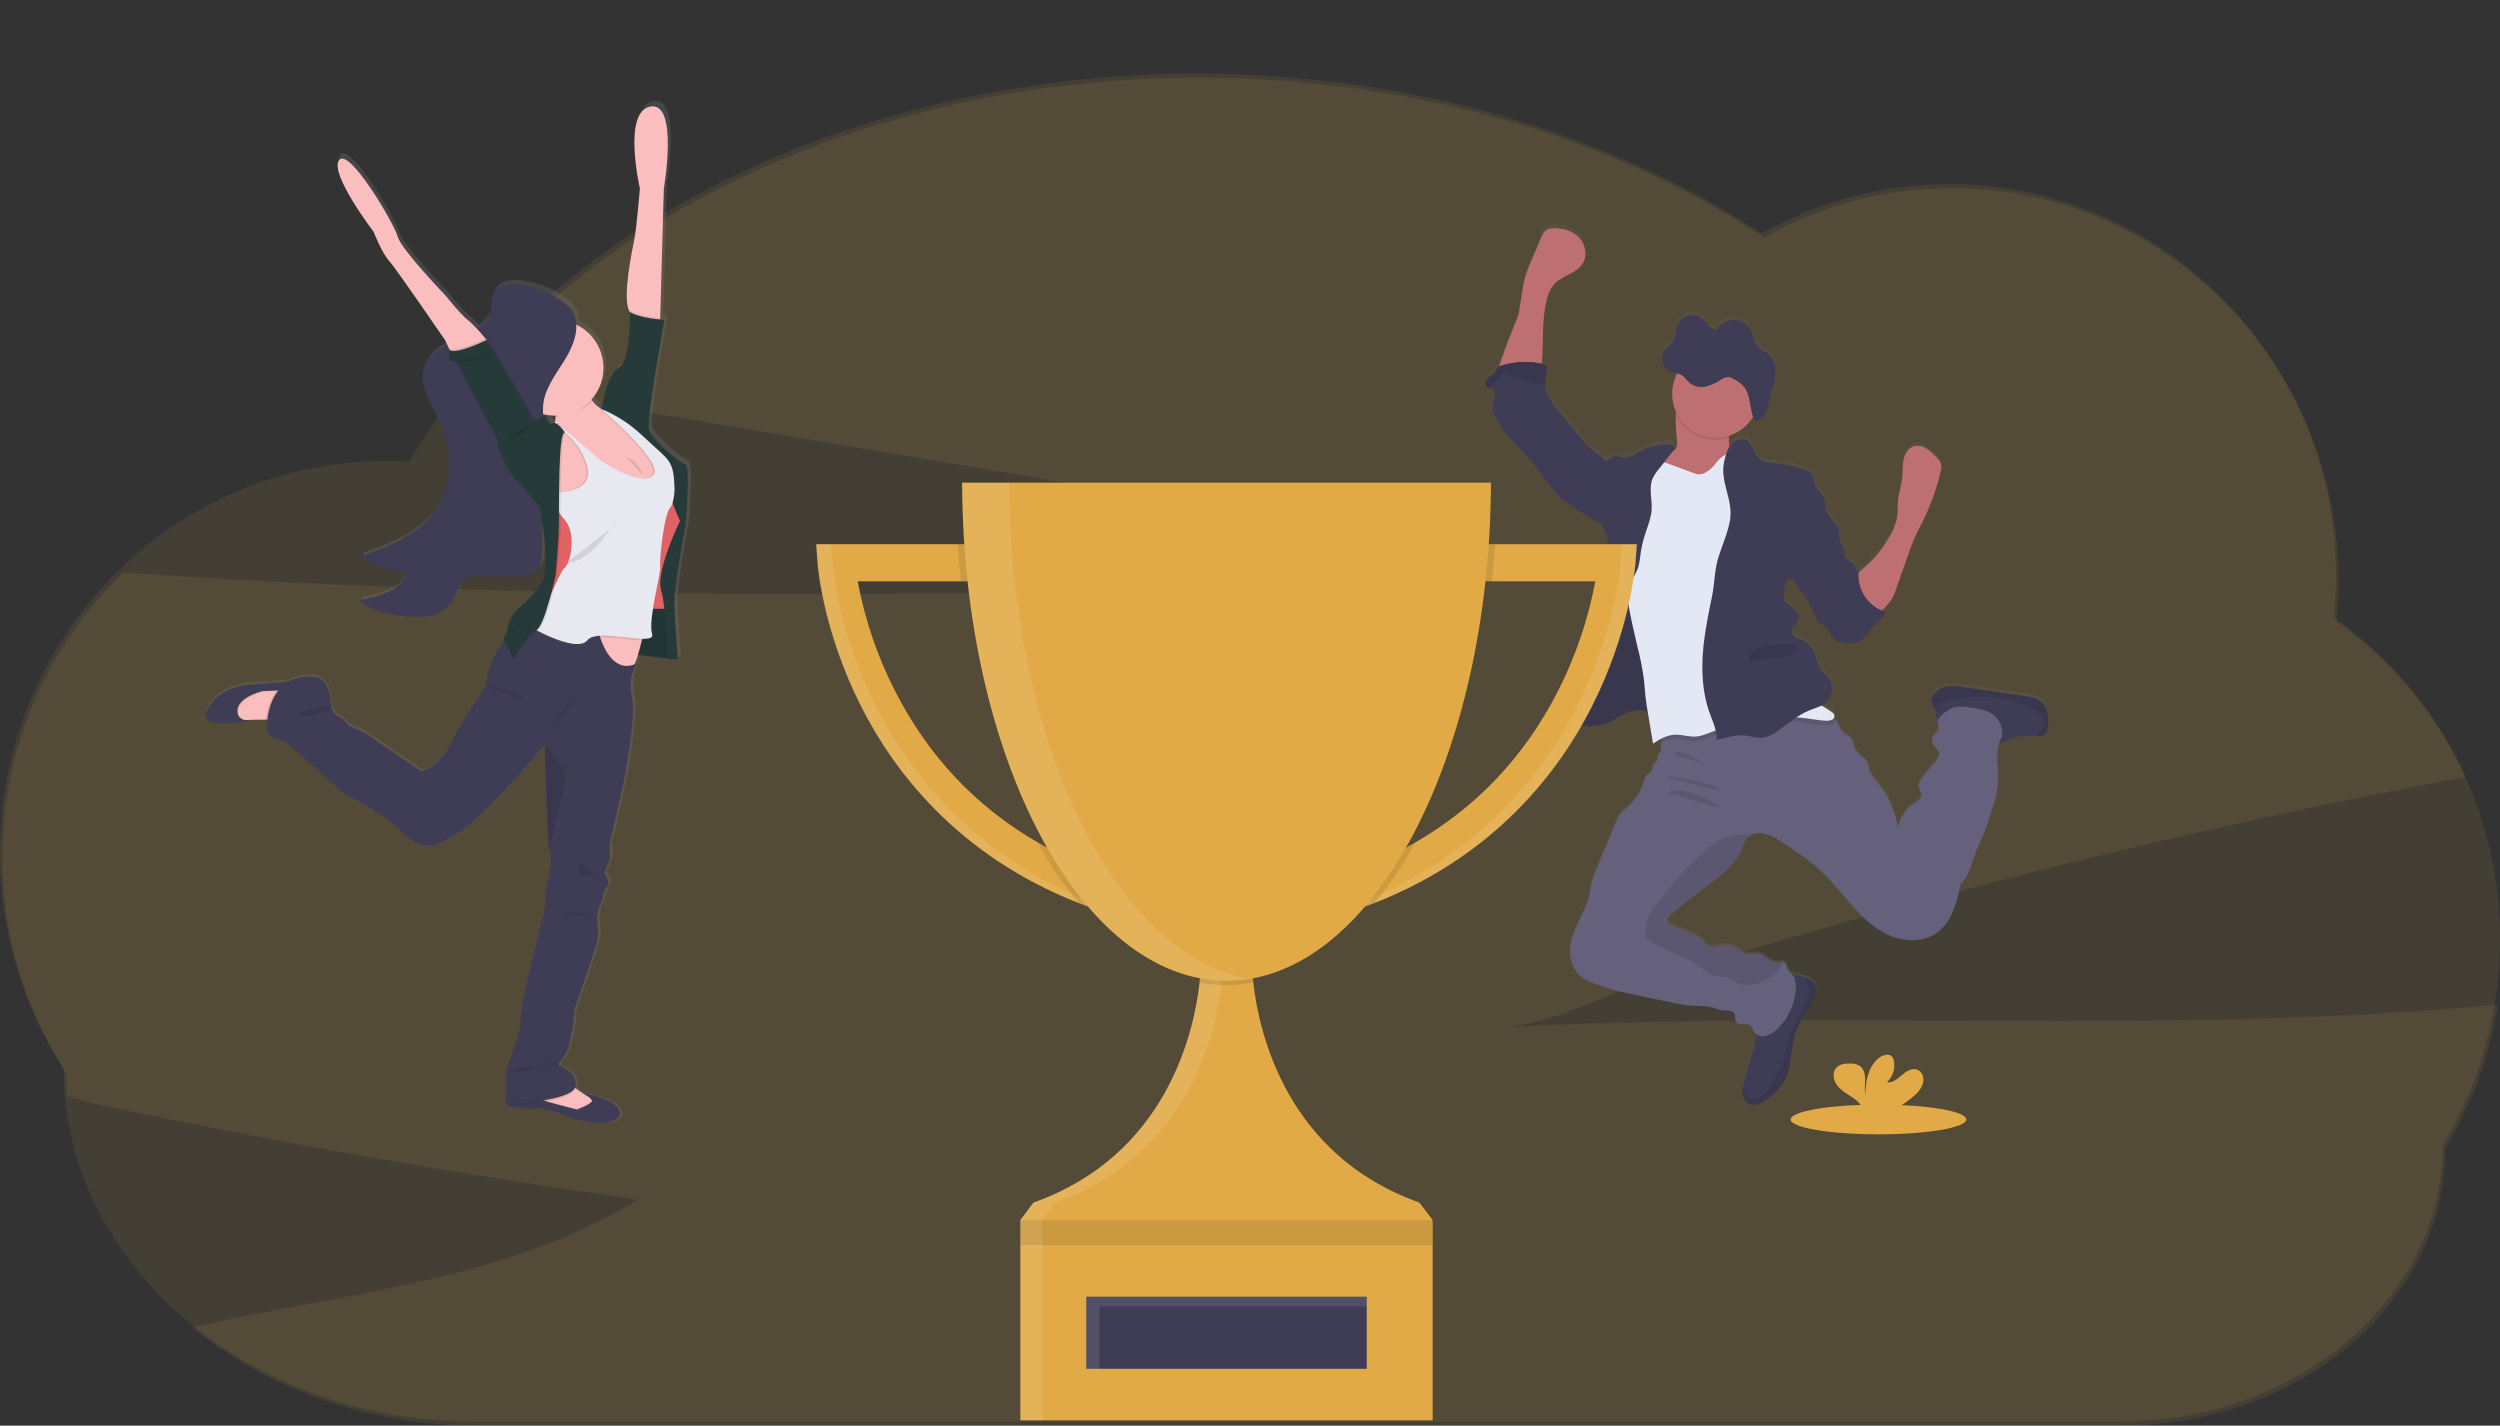 <svg width="854" height="487" viewBox="0 0 854 487" fill="none" xmlns="http://www.w3.org/2000/svg">
<rect x="0" y="0" width="854" height="487" fill="#333333" stroke="none"/>
<g clip-path="url(#clip0)">
<path opacity="0.1" d="M513.383 351.01C529.881 350.069 550.35 338.882 566.266 333.934C585.102 328.092 604.014 322.472 623 317.074C689.095 298.271 755.9 282.25 823.414 269.01C829.714 267.771 836.025 266.562 842.345 265.383C832.5 244.113 817.246 225.798 798.107 212.266C798.597 207.61 798.847 202.931 798.854 198.25C798.854 124.258 739.708 64.275 666.723 64.275C644.252 64.251 622.159 70.049 602.598 81.104C550.94 47.131 483.516 26.57 409.746 26.57C304.922 26.57 212.901 68.088 160.757 130.609L405.82 172.001L556.121 197.376C384.776 202.489 212.901 207.571 42.048 195.57C19.495 217.388 5.22 246.359 1.664 277.532C-1.893 308.706 5.49 340.147 22.55 366.481V366.481C22.55 369.161 22.662 371.818 22.863 374.452C27.215 375.699 31.418 376.908 35.188 377.699C95.71 390.481 156.619 401.179 217.917 409.791C172.746 437.637 117.736 441.578 65.63 453.37C90.862 474.193 125.127 486.955 162.885 486.955H725.092C785.969 486.955 835.313 444.586 835.313 392.312C844.449 377.251 850.536 360.543 853.229 343.136C740.582 354.01 626.531 344.569 513.383 351.01Z" fill="#E1AA47"/>
<path opacity="0.1" d="M854 320.873C854.06 299.329 848.937 278.087 839.063 258.938C829.189 239.789 814.853 223.295 797.266 210.848C797.752 206.194 798.001 201.518 798.012 196.839C798.012 122.847 738.837 62.886 665.881 62.886C643.409 62.862 621.314 68.658 601.749 79.709C550.091 45.721 482.659 25.152 408.89 25.152C288.897 25.152 185.611 79.597 139.805 157.671C137.26 157.522 134.699 157.44 132.116 157.44C59.153 157.44 -0.015 217.423 -0.015 291.415C-0.066 317.55 7.487 343.136 21.723 365.056V365.056C21.723 431.629 84.571 485.597 162.066 485.597H724.287C785.157 485.597 834.501 443.22 834.501 390.946C847.303 369.817 854.049 345.576 854 320.873V320.873Z" fill="#E1AA47"/>
<path d="M697.443 238.791C696.376 237.971 695.126 237.423 693.8 237.193C692.404 236.872 690.979 236.671 689.56 236.447L671.181 233.798C669.326 233.453 667.434 233.353 665.553 233.499C664.609 233.576 663.69 233.841 662.849 234.276C662.009 234.712 661.263 235.31 660.656 236.037C660.108 236.712 659.808 237.555 659.805 238.425C659.907 239.3 660.192 240.144 660.641 240.903C660.819 241.257 660.971 241.624 661.096 242C661.272 242.844 661.491 243.678 661.753 244.5C661.834 244.678 661.94 244.844 662.066 244.993C662.07 245.035 662.07 245.077 662.066 245.12C661.865 246.149 662.514 247.224 662.223 248.217C661.969 249.068 661.141 249.583 660.618 250.292C660.27 250.795 660.077 251.389 660.064 252.001C660.05 252.612 660.217 253.215 660.544 253.732C661.103 254.598 662.119 255.188 662.41 256.18C662.791 257.486 661.76 258.748 660.842 259.755C659.153 261.61 657.592 263.577 656.169 265.644C655.769 266.152 655.512 266.757 655.423 267.398C655.34 268.696 656.587 269.838 656.371 271.129C656.199 272.144 655.206 272.764 654.348 273.368C651.175 275.458 648.629 278.817 648.376 282.615C647.561 276.571 645.056 270.88 641.149 266.196C640.082 264.912 638.91 263.621 638.47 261.994C638.305 261.345 638.275 260.651 638.051 260.024C637.305 258.046 634.931 257.195 633.893 255.374C633.147 254.09 633.147 252.441 632.221 251.314C631.296 250.187 629.84 249.933 629.041 248.844C628.642 248.106 628.303 247.337 628.026 246.545C627.691 245.899 627.22 245.334 626.645 244.888C626.535 244.8 626.42 244.718 626.301 244.642C626.425 244.531 626.525 244.395 626.593 244.244C626.661 244.092 626.697 243.927 626.697 243.761C626.697 242.888 625.831 242.313 625.077 241.88C624.107 241.328 623.159 240.731 622.233 240.112C623.243 239.641 624.118 238.926 624.779 238.029C625.607 236.692 625.95 235.111 625.749 233.551C625.698 232.292 625.228 231.087 624.413 230.126C623.943 229.626 623.353 229.267 622.86 228.797C621.584 227.551 621.151 225.707 620.621 224.006C619.919 221.767 618.822 219.416 616.776 218.229C615.791 217.654 614.641 217.386 613.678 216.781C612.715 216.177 611.909 215.035 612.245 213.938C612.469 213.191 613.163 212.676 613.633 212.042C614.195 211.222 614.41 210.213 614.233 209.235C614.055 208.257 613.499 207.388 612.685 206.817C612.133 206.467 611.454 206.161 611.342 205.519C610.909 205.407 610.518 205.175 610.211 204.85C609.905 204.525 609.696 204.121 609.61 203.683C609.442 202.805 609.442 201.904 609.61 201.026C609.804 199.638 609.995 198.254 610.185 196.876C610.513 197.013 610.866 197.083 611.222 197.083C611.578 197.083 611.931 197.013 612.26 196.876C612.906 197.924 613.656 198.905 614.499 199.802C616.772 202.486 618.543 205.558 619.725 208.87C620.15 210.064 620.583 211.4 621.688 212.034C622.069 212.251 622.502 212.363 622.875 212.594C623.335 212.915 623.73 213.32 624.04 213.788C624.935 214.975 625.831 216.154 626.72 217.341L626.764 217.52C626.788 217.625 626.829 217.726 626.884 217.818C627.049 218.005 627.278 218.122 627.526 218.147C630.273 218.781 633.356 219.363 635.737 217.863C637.887 216.52 638.828 213.863 640.649 212.087C641.941 210.825 643.77 209.848 644.135 208.071C643.7 207.937 643.271 207.78 642.852 207.601C643.225 207.228 643.598 206.795 644.106 206.302C644.843 205.581 645.508 204.788 646.091 203.937C646.722 202.886 647.223 201.763 647.584 200.593C649.023 196.493 650.466 192.391 651.914 188.286C652.601 186.345 653.288 184.39 654.154 182.502C655.049 180.457 656.109 178.494 657.087 176.486C659.611 171.265 661.558 165.784 662.895 160.142C663.132 159.372 663.211 158.562 663.127 157.761C662.917 156.47 661.94 155.455 661.006 154.537C660.068 153.521 658.999 152.635 657.826 151.902C657.238 151.536 656.582 151.291 655.898 151.181C655.213 151.07 654.514 151.097 653.84 151.26C651.929 151.82 650.727 153.775 650.287 155.738C649.846 157.701 650.01 159.724 649.824 161.709C649.555 164.582 648.57 167.359 648.331 170.239C648.204 171.904 648.331 173.591 648.129 175.255C647.762 177.433 647.003 179.527 645.89 181.435C643.469 185.985 640.191 190.024 636.237 193.331C635.782 193.712 635.312 194.077 634.864 194.488C634.864 194.167 634.916 193.839 634.961 193.518C634.636 193.602 634.319 193.715 634.013 193.854C634.051 193.477 634.012 193.096 633.901 192.734C633.304 190.95 630.646 190.495 630.168 188.681C630.089 188.233 630.046 187.779 630.041 187.323C629.885 185.733 628.802 184.39 628.429 182.845C628.086 181.42 628.347 179.86 627.683 178.539C627.116 177.713 626.449 176.961 625.697 176.3C624.8 175.275 624.153 174.057 623.808 172.74C623.711 172.374 623.622 171.993 623.517 171.628C623.63 170.8 623.538 169.956 623.248 169.172C622.569 167.485 620.815 166.403 620.18 164.694C619.688 163.366 619.904 161.709 618.971 160.679C618.475 160.187 617.868 159.821 617.202 159.612C613.785 158.281 610.2 157.435 606.549 157.096C604.504 156.91 602.249 156.805 600.786 155.365C599.077 153.693 598.994 150.685 596.994 149.394C595.232 148.252 592.739 149.096 591.373 150.7C591.167 150.936 590.978 151.186 590.805 151.447C590.556 150.446 590.503 149.407 590.648 148.387C590.648 148.133 590.701 147.872 590.723 147.64C594.094 146.539 596.962 144.274 598.815 141.252C598.815 141.252 598.815 141.252 598.815 141.297L598.905 141.528C599.121 142.073 599.465 142.595 599.972 142.655C600.31 142.651 600.636 142.532 600.898 142.319C601.348 142.006 601.764 141.646 602.137 141.244C602.326 141.035 602.505 140.819 602.675 140.595C603.019 140.129 603.314 139.629 603.556 139.102C603.926 138.31 604.178 137.468 604.302 136.602C604.436 135.736 604.451 134.848 604.601 133.982C604.74 133.312 604.922 132.652 605.146 132.005C605.22 131.788 605.295 131.572 605.362 131.355C605.429 131.139 605.526 130.848 605.601 130.609C606.068 129.074 606.319 127.481 606.347 125.877C606.347 125.609 606.347 125.34 606.347 125.071C606.32 124.024 606.084 122.993 605.654 122.038C605.223 121.084 604.606 120.224 603.839 119.511C602.555 118.459 600.853 118.018 599.913 116.593C599.3 115.637 599.166 114.406 598.808 113.286C598.421 111.947 597.666 110.742 596.628 109.81C595.591 108.877 594.314 108.253 592.94 108.01C591.286 107.829 589.626 108.285 588.297 109.286V109.286L588.193 109.368C587.452 109.933 586.824 110.632 586.341 111.428C585.355 111.156 584.452 110.643 583.713 109.935C582.967 109.241 582.392 108.368 581.638 107.696C580.934 107.051 580.069 106.607 579.134 106.41C578.199 106.213 577.228 106.271 576.323 106.577C575.391 106.95 574.56 107.539 573.9 108.296C573.239 109.052 572.768 109.954 572.523 110.928C572.113 112.466 572.187 114.234 571.329 115.518C570.665 116.518 569.575 117.011 568.813 117.921C568.34 118.498 568.017 119.182 567.873 119.914V119.914C567.782 120.323 567.74 120.741 567.746 121.16V121.16C567.746 121.347 567.746 121.534 567.791 121.713C567.791 121.713 567.791 121.772 567.791 121.802C567.817 122.007 567.859 122.209 567.917 122.407V122.407C568.13 123.163 568.51 123.862 569.03 124.452C569.523 125.016 570.138 125.46 570.829 125.75C571.111 125.86 571.401 125.953 571.695 126.026L572.583 126.228L572.897 126.303C571.825 128.315 571.229 130.547 571.157 132.825C571.084 135.104 571.537 137.369 572.479 139.446C572.479 139.655 572.426 139.864 572.404 140.073C572.282 143.011 572.412 145.955 572.792 148.872C572.897 150.029 572.956 151.305 572.247 152.223C571.924 152.584 571.561 152.907 571.165 153.186C571.568 152.663 571.978 152.148 572.397 151.633C571.344 150.573 569.679 150.439 568.186 150.544C565.297 150.759 562.492 151.616 559.975 153.051C558.303 154.014 556.586 155.29 554.675 155.066C553.547 154.94 552.435 154.32 551.338 154.619C550.721 154.871 550.145 155.213 549.628 155.634C549.22 155.926 548.727 156.078 548.225 156.067C547.053 154.626 545.239 153.648 543.835 152.477C542.238 151.055 540.776 149.489 539.468 147.797C537.05 144.879 534.638 141.953 532.264 139.005C530.264 136.527 528.211 133.848 527.86 130.676C527.824 130.361 527.807 130.045 527.808 129.728C527.856 128.221 528.046 126.722 528.375 125.25C528.464 124.895 528.464 124.523 528.375 124.168C528.151 123.422 527.293 123.146 526.554 122.981C526.651 122.407 526.718 121.817 526.755 121.257C527.173 114.839 526.718 108.316 528.077 102.032C528.592 99.614 529.435 97.166 531.175 95.412C533.899 92.658 538.46 91.993 540.551 88.732C542.297 86.015 541.603 82.172 539.409 79.776C537.214 77.38 533.832 76.403 530.615 76.522C529.712 76.491 528.82 76.73 528.054 77.209C527.338 77.844 526.802 78.658 526.501 79.567L523.299 87.351C522.371 89.378 521.587 91.468 520.955 93.606C520.059 96.874 519.858 100.323 519.148 103.621C519.148 106.159 517.514 109.323 516.618 111.659C515.617 114.287 514.535 116.884 513.632 119.563C513.408 120.235 512.624 122.228 512.139 124.041C511.955 124.148 511.785 124.276 511.631 124.422C511.241 124.921 510.887 125.447 510.571 125.997C509.892 126.892 508.787 127.37 508.04 128.236C507.294 129.101 507.137 130.691 508.175 131.124C508.385 131.195 508.603 131.242 508.824 131.266C508.96 131.277 509.095 131.3 509.227 131.333C510.347 131.646 510.788 133.057 510.623 134.221C510.459 135.386 509.877 136.46 509.78 137.625C509.578 139.684 510.788 141.603 511.952 143.334C513.158 145.211 514.49 147.004 515.938 148.7C516.991 149.879 518.178 150.939 519.238 152.074C523.277 156.223 526.487 161.074 530.115 165.582C531.42 167.284 532.904 168.84 534.541 170.225C535.611 171.061 536.73 171.831 537.893 172.531L544.134 176.486C544.842 177.005 545.642 177.382 546.493 177.598C546.77 177.636 547.051 177.636 547.329 177.598C547.366 177.785 547.396 177.964 547.441 178.151C547.926 180.106 548.994 181.882 549.113 183.875C549.233 185.868 549.053 187.905 549.195 189.92C549.33 191.779 549.74 193.652 549.845 195.481C550.054 199.003 549.188 202.481 548.352 205.929C547.09 210.975 546.329 216.124 543.873 220.699C543.186 221.961 542.38 223.244 542.38 224.685C542.38 224.856 542.38 225.036 542.424 225.207L541.305 225.842C540.976 226.028 540.648 226.215 540.349 226.409C538.931 227.334 537.415 228.357 536.833 229.954C536.363 231.245 536.579 232.723 536.012 233.977C535.985 234.033 535.955 234.088 535.922 234.141C535.325 235.305 534.138 236.171 533.869 237.447C533.668 238.425 534.056 239.462 533.869 240.433C533.869 240.433 533.869 240.432 533.869 240.47C533.7 240.957 533.565 241.456 533.466 241.962C533.458 242.128 533.473 242.294 533.511 242.455C533.653 243.021 533.966 243.529 534.407 243.91C534.676 244.169 534.968 244.401 535.28 244.605C535.599 244.813 535.927 245.008 536.266 245.187L536.46 245.291C536.743 245.44 537.027 245.582 537.318 245.717L537.512 245.799C537.848 245.948 538.192 246.082 538.535 246.202L538.774 246.276C539.043 246.366 539.319 246.448 539.595 246.515L539.782 246.575L539.953 246.612L540.7 246.769L540.976 246.821C541.305 246.876 541.641 246.921 541.984 246.955H542.283C542.536 246.955 542.783 246.993 543.029 247H543.38C543.641 247 543.895 247 544.126 247H544.395C544.746 247 545.097 246.948 545.448 246.903H545.56C545.873 246.858 546.187 246.806 546.5 246.739L546.739 246.687C547.03 246.62 547.321 246.552 547.613 246.463L547.769 246.418C548.12 246.314 548.471 246.202 548.814 246.067C550.003 245.579 551.155 245.008 552.263 244.358C553.01 243.948 553.756 243.53 554.503 243.149C555.056 242.87 555.625 242.621 556.205 242.403C557.617 241.8 559.153 241.544 560.684 241.656C561.439 241.759 562.188 241.912 562.923 242.112C562.923 242.194 562.923 242.276 562.923 242.358C563.531 245.94 564.13 249.523 564.722 253.105C565.7 252.402 566.733 251.78 567.813 251.247C567.611 251.788 567.478 252.352 567.417 252.926C567.372 253.37 567.372 253.818 567.417 254.262C567.484 254.971 567.634 255.755 567.208 256.315C566.947 256.658 566.462 256.852 566.32 257.24C566.216 257.637 566.191 258.05 566.245 258.457C566.215 258.92 566.018 259.358 565.692 259.689C565.366 260.021 564.932 260.224 564.469 260.263C564.682 260.863 564.687 261.519 564.483 262.123C564.278 262.727 563.876 263.244 563.341 263.591C563.029 263.742 562.738 263.932 562.475 264.159C562.22 264.488 562.049 264.875 561.975 265.286C560.989 268.982 558.96 272.316 556.13 274.891C555.069 275.725 554.1 276.671 553.241 277.712C552.71 278.519 552.272 279.382 551.935 280.287C549.944 285.153 547.924 290.022 545.873 294.893C544.739 297.617 543.634 300.386 543.275 303.319C542.38 311.364 535.213 318.186 536.557 326.172C536.828 328.167 537.633 330.051 538.886 331.627C540.379 333.426 542.618 334.456 544.858 335.292C550.614 337.531 556.683 338.755 562.729 339.986L572.225 341.934C574.088 342.363 575.979 342.662 577.883 342.83C580.175 342.987 582.527 342.77 584.759 343.352C586.14 343.711 587.461 344.375 588.887 344.45C590.111 344.517 591.619 344.255 592.343 345.256C593.067 346.256 592.507 347.577 593.194 348.465C594.299 349.875 596.994 348.465 598.196 349.793C598.524 350.304 598.776 350.859 598.942 351.443C599.125 351.803 599.379 352.123 599.689 352.383C599.762 352.804 599.792 353.232 599.778 353.659C599.622 355.392 599.262 357.101 598.703 358.749C597.807 361.779 596.914 364.812 596.023 367.847C595.683 368.919 595.434 370.018 595.277 371.131C595.221 371.672 595.221 372.217 595.277 372.758C595.434 374.408 596.382 376.109 597.957 376.647C599.179 376.969 600.478 376.809 601.585 376.199C602.653 375.641 603.654 374.965 604.571 374.184C606.224 372.933 607.676 371.438 608.878 369.75C612.611 364.168 611.401 356.615 614.022 350.443C615.761 346.323 619.15 342.979 620.277 338.636C620.541 337.809 620.572 336.926 620.367 336.083C619.897 334.59 618.306 333.74 616.821 333.202H616.754C615.533 332.768 614.287 332.411 613.021 332.135C612.708 332.068 612.387 332.016 612.066 331.963C611.355 331.386 610.79 330.649 610.416 329.814C610.357 329.37 610.239 328.935 610.065 328.523C609.946 328.345 609.787 328.198 609.6 328.094C609.413 327.99 609.204 327.932 608.99 327.926C608.244 327.851 607.243 328.12 606.43 328.06C604.765 327.941 603.66 326.306 602.167 325.552C600.674 324.798 599.054 324.985 597.464 325.097C596.895 325.175 596.317 325.139 595.762 324.993C595.099 324.687 594.493 324.271 593.97 323.761C593.052 323.046 591.979 322.555 590.838 322.326C589.696 322.096 588.517 322.136 587.394 322.44C586.679 322.728 585.923 322.9 585.154 322.948C583.699 322.865 582.668 321.567 581.593 320.582C578.652 317.887 574.464 317.178 570.896 315.41C570.35 315.206 569.894 314.815 569.612 314.305C569.201 313.29 570.127 312.275 570.963 311.581L577.099 306.483C583.818 300.901 592.216 296.699 595.337 288.512C595.662 287.414 596.166 286.377 596.83 285.444C597.071 285.159 597.35 284.908 597.658 284.698C599.016 283.818 600.661 283.498 602.249 283.802C604.185 284.235 606.02 285.036 607.654 286.161C610.326 287.778 612.927 289.519 615.455 291.385C617.959 293.174 620.341 295.129 622.584 297.236C626.503 300.968 629.765 305.394 633.416 309.416C637.066 313.439 641.239 317.193 646.308 319.119C651.377 321.044 657.505 320.962 661.857 317.731C666.881 313.999 668.494 307.327 669.763 301.207C672.562 298.505 673.406 294.393 674.772 290.758C675.63 288.452 676.728 286.28 677.653 283.981C678.758 281.28 679.624 278.488 680.49 275.704C681.471 272.909 682.137 270.013 682.476 267.069C682.834 262.42 681.588 257.471 682.894 253.105C684.618 252.725 686.186 251.754 687.881 251.187C690.404 250.359 693.106 250.493 695.779 250.508H695.95C696.871 250.606 697.798 250.388 698.578 249.889C699.474 249.142 699.616 247.866 699.66 246.709C699.765 243.851 699.586 240.641 697.443 238.791ZM589.282 111.48C588.665 111.633 588.026 111.678 587.394 111.615L589.282 111.48Z" fill="url(#paint0_linear)"/>
<path d="M592.224 158.694C591.32 159.461 590.26 160.024 589.118 160.343L583.825 162.239C580.951 163.269 577.95 164.306 574.92 163.933C573.225 163.724 565.962 162.657 564.864 161.336C563.192 159.291 569.052 156.283 571.053 154.559C571.506 154.233 571.926 153.863 572.307 153.454C573.053 152.544 572.956 151.268 572.852 150.118C572.472 147.207 572.342 144.268 572.464 141.334C572.522 140.634 572.622 139.939 572.762 139.252C573.509 135.818 576.704 137.072 579.227 137.983C582.264 138.969 585.201 140.241 587.998 141.782C588.85 142.221 589.591 142.849 590.163 143.618C591.268 145.289 590.828 147.484 590.648 149.588C590.492 151.223 590.499 152.79 591.522 153.977C592.037 154.43 592.509 154.93 592.933 155.469C593.172 156.013 593.232 156.618 593.104 157.197C592.977 157.777 592.668 158.301 592.224 158.694Z" fill="#BE6F72"/>
<path d="M519.111 104.905C519.858 101.599 520.022 98.188 520.918 94.912C521.55 92.781 522.333 90.699 523.262 88.68L526.554 81C526.855 80.093 527.391 79.282 528.106 78.649C528.874 78.174 529.765 77.935 530.667 77.962C533.884 77.843 537.266 78.843 539.461 81.209C541.656 83.575 542.35 87.404 540.603 90.113C538.513 93.374 533.952 94.031 531.227 96.778C529.488 98.531 528.644 100.972 528.129 103.383C526.77 109.652 527.226 116.152 526.808 122.556C526.673 124.549 526.285 126.825 524.568 127.855C523.53 128.363 522.376 128.588 521.224 128.504L516.327 128.586C515.505 128.586 512.527 129.101 511.982 128.482C511.026 127.4 513.206 122.011 513.602 120.81C514.483 118.145 515.565 115.548 516.588 112.928C517.476 110.592 519.111 107.435 519.111 104.905Z" fill="#BE6F72"/>
<path d="M620.225 339.375C619.098 343.688 615.709 347.047 613.969 351.159C611.349 357.317 612.529 364.847 608.826 370.415C607.625 372.106 606.172 373.603 604.519 374.855C603.602 375.635 602.6 376.308 601.533 376.863C600.426 377.473 599.126 377.634 597.905 377.311C596.329 376.774 595.381 375.072 595.225 373.43C595.169 372.892 595.169 372.349 595.225 371.81C595.381 370.699 595.631 369.603 595.971 368.534C596.867 365.514 597.76 362.489 598.651 359.459C599.209 357.815 599.569 356.112 599.726 354.383C599.823 352.503 598.629 350.055 599.136 348.301C599.368 347.51 600.234 346.808 600.629 346.144C601.191 345.188 601.623 344.161 601.913 343.091C602.525 341.009 602.943 338.785 604.227 337.031C605.065 335.991 606.045 335.074 607.139 334.307C607.946 333.6 608.892 333.068 609.916 332.747C610.909 332.572 611.929 332.621 612.902 332.889C614.168 333.159 615.415 333.513 616.634 333.949H616.701C618.194 334.486 619.777 335.314 620.247 336.822C620.476 337.659 620.468 338.542 620.225 339.375V339.375Z" fill="#3F3D56"/>
<path d="M699.653 247.62C699.608 248.777 699.466 250.068 698.57 250.792C697.79 251.291 696.864 251.509 695.943 251.411H695.741C693.076 251.411 690.366 251.262 687.843 252.09C685.925 252.725 684.163 253.889 682.162 254.12C679.408 254.434 676.817 252.926 674.376 251.613C672.078 250.375 669.718 249.254 667.307 248.254C665.724 247.605 662.492 247.187 661.731 245.456C661.47 244.636 661.25 243.804 661.074 242.963C660.948 242.587 660.796 242.22 660.618 241.866C660.17 241.109 659.886 240.268 659.782 239.395C659.785 238.525 660.085 237.683 660.633 237.007C661.242 236.286 661.988 235.693 662.827 235.261C663.666 234.83 664.582 234.568 665.523 234.492C667.404 234.346 669.296 234.446 671.151 234.79L689.53 237.432C690.949 237.634 692.374 237.835 693.77 238.179C695.096 238.409 696.346 238.957 697.413 239.776C699.586 241.597 699.765 244.799 699.653 247.62Z" fill="#3F3D56"/>
<path d="M683.499 252.396C681.259 257.121 682.871 262.711 682.468 267.935C682.13 270.871 681.464 273.76 680.483 276.548C679.617 279.324 678.751 282.108 677.646 284.802C676.72 287.041 675.623 289.28 674.764 291.564C673.398 295.206 672.525 299.304 669.755 302.013C668.486 308.118 666.874 314.79 661.85 318.492C657.483 321.716 651.399 321.828 646.3 319.88C641.202 317.932 637.059 314.201 633.408 310.178C629.758 306.155 626.496 301.774 622.576 298.028C620.33 295.92 617.943 293.967 615.432 292.184C612.904 290.348 610.304 288.621 607.631 287.004C605.995 285.885 604.161 285.087 602.227 284.653C600.638 284.349 598.993 284.669 597.636 285.549C597.327 285.759 597.049 286.01 596.807 286.295C596.143 287.225 595.638 288.259 595.314 289.355C592.179 297.52 583.766 301.714 577.047 307.282L570.911 312.365C570.075 313.059 569.149 314.074 569.56 315.081C569.842 315.591 570.298 315.983 570.844 316.186C574.412 317.947 578.6 318.656 581.541 321.343C582.616 322.328 583.646 323.627 585.102 323.702C585.87 323.656 586.627 323.488 587.341 323.201C588.465 322.898 589.643 322.858 590.784 323.086C591.925 323.314 592.998 323.803 593.918 324.515C594.441 325.025 595.047 325.441 595.71 325.746C596.265 325.893 596.843 325.929 597.412 325.851C599.002 325.739 600.689 325.597 602.115 326.306C603.541 327.015 604.713 328.687 606.377 328.806C607.191 328.866 608.161 328.597 608.938 328.672C609.152 328.679 609.361 328.737 609.548 328.84C609.735 328.944 609.894 329.091 610.013 329.269C610.187 329.679 610.305 330.111 610.364 330.553C610.67 331.605 611.7 332.247 612.372 333.113C613.402 334.441 613.551 336.247 613.447 337.927C613.109 343.178 610.768 348.098 606.907 351.674C605.811 352.794 604.413 353.572 602.884 353.913C602.118 354.073 601.321 353.989 600.605 353.672C599.89 353.354 599.292 352.82 598.897 352.144C598.731 351.563 598.479 351.01 598.151 350.502C596.949 349.181 594.254 350.585 593.149 349.174C592.462 348.293 592.955 346.883 592.298 345.972C591.641 345.062 590.059 345.226 588.842 345.174C587.416 345.099 586.095 344.427 584.714 344.077C582.474 343.494 580.13 343.711 577.838 343.554C575.934 343.386 574.043 343.087 572.18 342.658L562.684 340.718C556.638 339.487 550.569 338.24 544.813 336.038C542.611 335.203 540.394 334.173 538.841 332.381C537.589 330.807 536.785 328.925 536.512 326.933C535.161 318.97 542.327 312.163 543.231 304.14C543.552 301.214 544.724 298.453 545.828 295.736C547.854 290.88 549.874 286.021 551.89 281.16C552.216 280.255 552.642 279.389 553.159 278.578C554.018 277.539 554.987 276.596 556.048 275.764C558.877 273.198 560.906 269.871 561.893 266.181C561.966 265.771 562.138 265.384 562.393 265.054C562.658 264.833 562.949 264.645 563.259 264.495C563.792 264.148 564.193 263.631 564.398 263.029C564.602 262.427 564.598 261.773 564.386 261.173C564.85 261.135 565.284 260.932 565.61 260.6C565.936 260.269 566.132 259.831 566.163 259.367C566.109 258.963 566.134 258.552 566.238 258.158C566.417 257.77 566.865 257.576 567.126 257.233C567.552 256.673 567.402 255.889 567.335 255.188C567.29 254.744 567.29 254.296 567.335 253.852C567.499 252.271 568.206 250.797 569.336 249.68C571.12 247.926 573.658 248.381 576.121 247.963C578.579 247.433 580.979 246.666 583.288 245.672C589.765 243.12 596.585 241.543 603.526 240.992C610.5 240.444 617.506 241.559 623.965 244.246C624.905 244.627 625.791 245.129 626.6 245.739C627.175 246.182 627.646 246.745 627.981 247.389C628.257 248.179 628.596 248.945 628.996 249.68C629.795 250.769 631.303 251.12 632.176 252.15C633.05 253.18 633.125 254.919 633.849 256.195C634.886 258.016 637.29 258.86 638.007 260.838C638.231 261.464 638.26 262.151 638.425 262.8C638.828 264.427 640.037 265.711 641.105 266.995C645.018 271.675 647.524 277.368 648.331 283.414C648.57 279.63 651.115 276.279 654.303 274.19C655.161 273.63 656.154 273.01 656.326 271.995C656.542 270.712 655.296 269.57 655.378 268.264C655.468 267.626 655.726 267.023 656.124 266.517C657.547 264.456 659.108 262.493 660.797 260.643C661.716 259.636 662.746 258.404 662.365 257.076C662.074 256.083 661.059 255.501 660.499 254.635C660.172 254.119 660.005 253.518 660.018 252.908C660.031 252.297 660.225 251.704 660.573 251.202C661.096 250.493 661.925 249.978 662.178 249.135C662.47 248.142 661.82 247.068 662.022 246.045C662.294 245.226 662.836 244.524 663.559 244.052C664.55 243.151 665.676 242.41 666.896 241.858C668.867 241.112 671.062 241.388 673.152 241.679C676.646 242.164 680.565 242.911 682.536 245.836C683.797 247.665 684.439 250.441 683.499 252.396Z" fill="#65617D"/>
<path opacity="0.1" d="M699.653 247.62C699.608 248.777 699.466 250.068 698.57 250.792C697.79 251.291 696.864 251.509 695.943 251.411H695.741C696.047 249.859 697.936 248.971 698.264 247.396C698.321 246.912 698.277 246.422 698.135 245.956C697.994 245.49 697.759 245.058 697.443 244.687C695.846 242.53 693.278 241.336 690.725 240.463C683.512 237.99 675.785 237.412 668.285 238.783C666.245 239.115 664.261 239.726 662.387 240.597C661.767 240.985 661.168 241.409 660.596 241.866C660.148 241.109 659.863 240.268 659.76 239.395C659.763 238.525 660.063 237.683 660.611 237.007C661.22 236.286 661.965 235.693 662.804 235.261C663.644 234.83 664.56 234.568 665.5 234.492C667.382 234.346 669.274 234.446 671.129 234.79L689.508 237.432C690.926 237.634 692.352 237.835 693.748 238.179C695.074 238.409 696.324 238.957 697.391 239.776C699.586 241.597 699.765 244.799 699.653 247.62Z" fill="black"/>
<path opacity="0.1" d="M620.225 339.374C619.098 343.688 615.709 347.047 613.969 351.159C611.349 357.316 612.528 364.847 608.826 370.415C607.625 372.106 606.172 373.603 604.519 374.855C603.602 375.635 602.6 376.308 601.533 376.863C600.426 377.473 599.126 377.634 597.905 377.311C596.329 376.773 595.381 375.072 595.225 373.43C595.169 372.891 595.169 372.349 595.225 371.81L595.269 371.93C595.919 373.497 596.979 375.139 598.651 375.415C599.279 375.46 599.909 375.376 600.502 375.166C601.096 374.957 601.64 374.628 602.1 374.199C604.563 372.221 605.997 369.273 607.363 366.429C608.432 364.379 609.278 362.219 609.886 359.988C610.184 358.72 610.326 357.421 610.632 356.152C612.051 349.987 616.881 344.957 617.948 338.71C618.035 338.281 618.055 337.84 618.008 337.404C617.867 336.836 617.651 336.289 617.366 335.777C617.106 335.199 616.916 334.593 616.798 333.971C618.291 334.508 619.874 335.337 620.344 336.844C620.537 337.683 620.496 338.558 620.225 339.374Z" fill="black"/>
<path opacity="0.1" d="M608.953 328.672C608.262 330.478 607.099 332.066 605.586 333.27C603.461 334.888 600.973 335.964 598.337 336.404C597.111 336.717 595.824 336.702 594.605 336.359C592.948 335.785 591.753 334.232 590.059 333.785C588.849 333.456 587.55 333.747 586.326 333.568C584.124 333.262 582.414 331.583 580.638 330.239C575.196 326.149 568.052 324.828 562.61 320.739C562.367 320.59 562.167 320.382 562.027 320.134C561.923 319.866 561.885 319.577 561.915 319.291C561.936 316.81 562.493 314.363 563.55 312.118C564.416 310.552 565.447 309.084 566.626 307.737C571.501 301.767 576.398 295.751 582.235 290.713C584.684 288.601 587.356 286.631 590.447 285.676C592.164 285.146 595.553 284.646 597.643 285.541C597.335 285.752 597.056 286.003 596.814 286.288C596.15 287.217 595.645 288.252 595.321 289.348C592.179 297.52 583.766 301.714 577.047 307.282L570.911 312.365C570.075 313.059 569.149 314.074 569.56 315.081C569.842 315.591 570.298 315.983 570.844 316.186C574.412 317.947 578.6 318.656 581.541 321.343C582.616 322.328 583.646 323.627 585.102 323.702C585.87 323.656 586.627 323.488 587.341 323.201C588.465 322.898 589.643 322.858 590.784 323.086C591.925 323.314 592.998 323.803 593.918 324.515C594.441 325.025 595.047 325.441 595.71 325.746C596.265 325.893 596.843 325.929 597.412 325.851C599.002 325.739 600.689 325.597 602.115 326.306C603.541 327.015 604.712 328.687 606.377 328.806C607.206 328.866 608.176 328.583 608.953 328.672Z" fill="black"/>
<path d="M540.297 227.379C538.879 228.29 537.371 229.32 536.788 230.902C536.311 232.193 536.534 233.671 535.96 234.925C535.385 236.178 534.093 237.052 533.81 238.395C533.608 239.373 534.004 240.403 533.81 241.38C533.641 241.889 533.504 242.407 533.399 242.933C533.325 244.045 534.28 244.948 535.213 245.567C537.2 246.859 539.462 247.667 541.818 247.926C544.173 248.186 546.557 247.889 548.777 247.06C550.77 246.314 552.569 245.097 554.48 244.142C556.344 243.069 558.476 242.551 560.624 242.649C561.856 242.784 563.035 243.231 564.267 243.396C564.875 243.516 565.504 243.486 566.098 243.309C566.693 243.132 567.235 242.814 567.679 242.381C568.059 241.855 568.314 241.25 568.425 240.612C569.463 236.514 568.992 232.171 568.007 228.051C567.022 223.931 565.529 219.968 564.476 215.871C563.73 212.833 563.155 209.721 561.908 206.847C560.661 203.974 558.564 201.302 555.63 200.205C555.399 200.092 555.136 200.057 554.884 200.108C554.695 200.187 554.529 200.31 554.398 200.466C552.078 202.925 550.329 205.866 549.277 209.079C548.105 212.654 547.784 216.445 546.709 220.035C546.246 221.528 545.649 223.528 544.47 224.67C543.29 225.812 541.633 226.521 540.297 227.379Z" fill="#3F3D56"/>
<path opacity="0.1" d="M568.447 240.589C568.322 241.23 568.054 241.835 567.663 242.358C567.221 242.793 566.678 243.112 566.084 243.288C565.489 243.463 564.86 243.49 564.252 243.366C563.028 243.216 561.848 242.761 560.617 242.619C558.468 242.52 556.336 243.038 554.473 244.112C552.562 245.067 550.74 246.254 548.762 247.023C545.868 248.12 542.707 248.3 539.707 247.538C538.114 247.137 536.6 246.471 535.228 245.567C534.288 244.955 533.339 244.075 533.414 242.933C533.519 242.41 533.656 241.894 533.825 241.388C534.019 240.41 533.631 239.38 533.825 238.403C534.108 237.059 535.407 236.164 535.975 234.925C536.542 233.686 536.325 232.2 536.796 230.909C537.378 229.32 538.893 228.297 540.312 227.379C541.73 226.461 543.417 225.76 544.552 224.648C544.698 224.474 544.831 224.29 544.948 224.095C545.766 222.834 546.366 221.443 546.724 219.983C547.822 216.386 548.12 212.602 549.285 209.019C550.341 205.809 552.092 202.871 554.413 200.414C554.537 200.254 554.702 200.13 554.891 200.056C555.143 200.004 555.405 200.036 555.637 200.145C558.564 201.25 560.661 203.922 561.915 206.795C563.17 209.669 563.7 212.766 564.483 215.811C565.529 219.908 567.029 223.886 568.014 227.999C569 232.111 569.485 236.484 568.447 240.589Z" fill="black"/>
<path opacity="0.1" d="M590.649 149.566C587.138 150.681 583.34 150.46 579.983 148.944C576.626 147.429 573.948 144.726 572.464 141.356C572.522 140.657 572.622 139.962 572.762 139.274C573.509 135.841 576.704 137.095 579.227 138.005C582.264 138.992 585.201 140.264 587.998 141.804C588.851 142.243 589.591 142.871 590.163 143.64C591.268 145.29 590.828 147.484 590.649 149.566Z" fill="black"/>
<path d="M586.14 149.521C594.385 149.521 601.07 142.838 601.07 134.594C601.07 126.351 594.385 119.668 586.14 119.668C577.894 119.668 571.21 126.351 571.21 134.594C571.21 142.838 577.894 149.521 586.14 149.521Z" fill="#BE6F72"/>
<path opacity="0.1" d="M626.652 246.142C626.652 247.381 624.973 247.777 623.726 247.709C619.247 247.448 614.865 246.217 610.431 246.59C604.825 247.097 599.674 250.195 594.053 250.478C591.888 250.59 589.686 250.269 587.551 250.665C584.788 251.18 582.325 252.859 579.511 253.098C577.07 253.307 574.658 252.389 572.217 252.486C570.511 252.588 568.847 253.062 567.343 253.874C567.506 252.294 568.213 250.819 569.343 249.702C571.127 247.948 573.666 248.404 576.129 247.986C578.586 247.455 580.986 246.688 583.295 245.694C589.773 243.143 596.593 241.566 603.533 241.015C610.504 240.461 617.506 241.568 623.965 244.246C624.905 244.627 625.791 245.129 626.6 245.739C626.641 245.869 626.658 246.006 626.652 246.142V246.142Z" fill="black"/>
<path d="M579.234 161.851L573.188 159.612L570.635 158.671C569.594 158.235 568.499 157.944 567.38 157.806C564.454 157.582 561.699 159.53 560.139 162.015C558.579 164.5 557.989 167.463 557.489 170.351C556.802 174.302 556.22 178.268 555.742 182.248C555.228 185.843 554.966 189.469 554.958 193.1C555.13 202.339 557.086 211.452 559.236 220.446C560.289 224.433 561.084 228.484 561.617 232.574C561.796 234.26 561.878 235.954 562.057 237.649C562.252 239.552 562.565 241.433 562.879 243.321L564.678 254.046C566.917 252.456 569.463 251.06 572.217 250.978C574.658 250.889 577.077 251.799 579.511 251.59C582.31 251.359 584.788 249.68 587.551 249.165C589.686 248.769 591.888 249.082 594.06 248.978C599.674 248.694 604.832 245.59 610.431 245.09C614.873 244.687 619.284 245.94 623.733 246.202C624.973 246.276 626.652 245.881 626.652 244.634C626.652 243.769 625.786 243.194 625.032 242.761C621.478 240.622 618.096 238.209 614.917 235.544C611.976 233.215 608.99 230.827 606.967 227.678C602.092 220.102 603.765 209.855 599.607 201.862C596.225 195.369 599.607 186.86 599.607 179.539C599.607 175.889 599.607 172.195 598.748 168.65C598.211 166.667 597.543 164.722 596.747 162.828L593.844 155.477C593.783 155.262 593.664 155.068 593.5 154.917C593.305 154.783 593.073 154.712 592.836 154.716C591.092 154.611 589.372 155.162 588.013 156.261C586.647 157.373 585.774 158.97 584.43 160.127C582.96 161.403 581.063 162.522 579.234 161.851Z" fill="#E3E8F4"/>
<path d="M588.991 157.612C589.469 155.567 589.984 153.44 591.35 151.842C592.716 150.245 595.21 149.402 596.971 150.544C598.972 151.842 599.054 154.843 600.764 156.514C602.257 157.947 604.496 158.059 606.527 158.246C610.178 158.578 613.764 159.422 617.179 160.754C617.845 160.96 618.452 161.324 618.948 161.813C619.882 162.873 619.695 164.5 620.158 165.821C620.792 167.523 622.547 168.605 623.226 170.299C623.972 172.18 623.226 174.285 622.599 176.218C621.472 179.688 620.762 183.293 619.665 186.778C618.568 190.264 617.007 193.697 614.44 196.324C613.305 197.488 611.618 198.563 610.125 197.869L609.55 202.011C609.382 202.886 609.382 203.786 609.55 204.661C609.637 205.099 609.845 205.503 610.152 205.828C610.458 206.153 610.85 206.385 611.282 206.497C611.394 207.139 612.073 207.445 612.625 207.795C613.033 208.074 613.382 208.431 613.65 208.846C613.919 209.26 614.103 209.724 614.191 210.21C614.279 210.695 614.27 211.194 614.164 211.677C614.058 212.159 613.857 212.615 613.574 213.02C613.103 213.654 612.409 214.154 612.185 214.908C611.849 215.998 612.648 217.147 613.618 217.744C614.589 218.341 615.731 218.617 616.716 219.192C618.762 220.371 619.859 222.692 620.561 224.946C621.083 226.648 621.516 228.491 622.8 229.73C623.293 230.2 623.883 230.559 624.353 231.051C625.167 232.013 625.637 233.218 625.689 234.477C625.894 236.037 625.551 237.619 624.719 238.955C623.226 241.089 620.441 241.724 618 242.687C614.036 244.314 610.774 247.224 607.281 249.702C605.858 250.848 604.181 251.636 602.391 252.001C599.972 252.322 597.591 251.255 595.157 251.158C593.701 251.171 592.252 251.362 590.843 251.725L586.364 252.695C586.602 249.225 584.691 245.747 583.624 242.44C581.608 236.216 581.235 229.559 581.713 223.036C582.191 216.513 583.519 210.079 584.833 203.676C585.751 199.198 585.662 194.518 587.073 190.167C588.394 185.98 590.283 181.957 590.977 177.599C592.112 170.546 587.394 164.567 588.991 157.612Z" fill="#3F3D56"/>
<path d="M622.95 171.411C623.362 172.17 623.651 172.988 623.808 173.837C624.153 175.152 624.8 176.368 625.697 177.389C626.448 178.052 627.115 178.804 627.683 179.628C628.369 180.927 628.108 182.509 628.429 183.927C628.802 185.472 629.885 186.816 630.042 188.405C630.046 188.861 630.088 189.315 630.168 189.764C630.654 191.57 633.311 192.003 633.901 193.809C634.297 194.981 633.617 196.257 633.744 197.488C633.837 197.869 633.86 198.264 633.811 198.653C633.643 199.092 633.346 199.472 632.96 199.742C630.49 202.102 628.779 205.145 628.048 208.482C627.329 211.801 626.951 215.184 626.921 218.58L624.002 214.721C623.693 214.253 623.298 213.848 622.838 213.527C622.465 213.303 622.032 213.191 621.651 212.967C620.546 212.34 620.113 211.012 619.687 209.818C618.505 206.512 616.735 203.448 614.462 200.772C613.275 199.377 611.894 197.973 611.633 196.16C611.554 195.327 611.6 194.487 611.767 193.667C612.514 188.779 613.312 183.771 615.694 179.434C616.806 177.404 618.247 175.568 619.314 173.508C620.031 172.143 621.039 168.59 622.95 171.411Z" fill="#3F3D56"/>
<path d="M549.307 176.106C549.321 176.734 549.161 177.354 548.844 177.897C548.559 178.227 548.187 178.472 547.771 178.604C547.354 178.736 546.909 178.749 546.485 178.643C545.635 178.43 544.835 178.055 544.126 177.539C542.046 176.225 539.966 174.909 537.886 173.591C536.724 172.891 535.605 172.123 534.534 171.292C532.896 169.91 531.412 168.356 530.107 166.657C526.479 162.179 523.269 157.32 519.23 153.223C518.133 152.103 516.991 151.029 515.931 149.857C514.482 148.163 513.15 146.373 511.945 144.498C510.78 142.774 509.571 140.864 509.772 138.804C509.892 137.639 510.452 136.565 510.616 135.408C510.78 134.251 510.34 132.841 509.22 132.527C509.088 132.494 508.953 132.471 508.817 132.46C508.596 132.436 508.378 132.389 508.167 132.318C507.13 131.885 507.286 130.281 508.033 129.437C508.779 128.594 509.884 128.124 510.564 127.198C510.88 126.649 511.234 126.123 511.624 125.623C512.124 125.195 512.721 124.895 513.363 124.75C517.669 123.482 522.224 123.31 526.613 124.25C527.36 124.414 528.211 124.713 528.435 125.437C528.524 125.79 528.524 126.159 528.435 126.512C528.106 127.983 527.916 129.482 527.868 130.99C527.866 131.304 527.884 131.618 527.92 131.93C528.271 135.094 530.324 137.774 532.324 140.244C534.698 143.185 537.109 146.103 539.528 149.014C540.836 150.7 542.298 152.262 543.895 153.678C545.388 154.917 547.321 155.917 548.486 157.507C549.434 158.791 549.128 160.545 549.233 162.089C549.58 166.754 549.605 171.437 549.307 176.106V176.106Z" fill="#3F3D56"/>
<path d="M644.113 207.243C644.85 206.526 645.516 205.739 646.099 204.892C646.726 203.843 647.227 202.723 647.592 201.556L651.921 189.279C652.608 187.338 653.295 185.39 654.161 183.502C655.057 181.464 656.117 179.502 657.095 177.531C659.61 172.346 661.555 166.903 662.895 161.298C663.131 160.528 663.209 159.719 663.126 158.918C662.917 157.626 661.939 156.619 661.006 155.701C660.068 154.688 658.999 153.804 657.826 153.074C657.238 152.708 656.582 152.463 655.898 152.352C655.213 152.242 654.514 152.269 653.84 152.432C651.929 152.992 650.727 154.947 650.287 156.91C649.846 158.873 650.01 160.88 649.824 162.881C649.555 165.747 648.57 168.515 648.331 171.389C648.204 173.053 648.331 174.732 648.129 176.389C647.762 178.565 647.003 180.656 645.89 182.562C643.464 187.1 640.187 191.129 636.237 194.428C635.155 195.227 634.182 196.163 633.341 197.212C632.639 198.262 632.163 199.446 631.945 200.69C631.449 202.584 631.664 204.594 632.55 206.34C633.766 208.415 636.103 209.325 638.335 209.788C641.351 210.415 642.045 209.385 644.113 207.243Z" fill="#BE6F72"/>
<path d="M586.229 112.965C586.872 111.758 587.856 110.767 589.059 110.115C590.262 109.463 591.63 109.18 592.992 109.301C594.365 109.544 595.642 110.166 596.679 111.098C597.716 112.029 598.472 113.232 598.86 114.57C599.211 115.682 599.353 116.914 599.965 117.869C600.891 119.309 602.607 119.727 603.891 120.772C604.658 121.484 605.275 122.342 605.706 123.296C606.136 124.249 606.372 125.279 606.4 126.325C606.471 128.461 606.134 130.592 605.407 132.602C605.098 133.459 604.849 134.337 604.66 135.229C604.511 136.094 604.496 136.975 604.362 137.841C604.196 138.963 603.808 140.042 603.219 141.012C602.631 141.982 601.854 142.825 600.935 143.491C600.674 143.704 600.347 143.822 600.01 143.827C599.427 143.759 599.069 143.08 598.853 142.468C597.666 139.042 597.949 134.856 595.762 132.124C594.767 131.022 593.565 130.127 592.224 129.489C591.677 129.137 591.061 128.905 590.417 128.81C589.47 128.861 588.56 129.194 587.804 129.765C586.229 130.822 584.48 131.595 582.638 132.049C581.719 132.267 580.763 132.277 579.84 132.078C578.916 131.879 578.049 131.477 577.301 130.9C576.271 130.049 575.517 128.773 574.375 128.109C573.232 127.444 572.038 127.482 570.911 127.026C570.193 126.721 569.553 126.256 569.042 125.666C568.531 125.076 568.161 124.377 567.961 123.623C567.761 122.868 567.736 122.078 567.887 121.313C568.039 120.547 568.363 119.826 568.836 119.205C569.582 118.309 570.687 117.802 571.351 116.809C572.21 115.525 572.135 113.764 572.546 112.227C572.789 111.254 573.26 110.353 573.921 109.599C574.582 108.845 575.413 108.259 576.345 107.89C577.25 107.583 578.22 107.524 579.155 107.72C580.09 107.916 580.955 108.359 581.661 109.002C582.407 109.674 583.004 110.54 583.736 111.241C584.458 111.933 585.342 112.431 586.307 112.692C587.273 112.953 588.288 112.967 589.26 112.734" fill="#3F3D56"/>
<path opacity="0.1" d="M598.502 222.819C598.067 223.206 597.759 223.715 597.618 224.279C597.477 224.844 597.509 225.437 597.71 225.983C597.875 226.334 605.579 224.849 606.392 224.737C608.423 224.446 611.983 224.588 613.35 222.729C615.783 219.438 608.243 220.169 606.862 220.289C604.235 220.513 600.502 220.871 598.502 222.819Z" fill="black"/>
<path d="M528.42 126.541C528.091 128.013 527.901 129.512 527.853 131.019C525.613 131.475 523.284 130.728 521.134 129.982L514.961 127.877C514.585 127.637 514.132 127.549 513.694 127.631C513.256 127.713 512.865 127.958 512.602 128.318C511.609 129.348 510.243 131.303 508.869 132.46C508.648 132.436 508.43 132.389 508.22 132.318C507.182 131.885 507.339 130.281 508.085 129.437C508.832 128.594 509.937 128.124 510.616 127.198C510.932 126.649 511.286 126.123 511.676 125.623C512.176 125.195 512.773 124.895 513.415 124.75C517.721 123.482 522.276 123.31 526.666 124.25C527.412 124.414 528.263 124.713 528.487 125.437C528.56 125.805 528.537 126.185 528.42 126.541Z" fill="#3F3D56"/>
<path opacity="0.1" d="M528.42 126.541C528.091 128.013 527.901 129.512 527.853 131.019C525.613 131.475 523.284 130.728 521.134 129.982L514.961 127.877C514.585 127.637 514.132 127.549 513.694 127.631C513.256 127.713 512.865 127.958 512.602 128.318C511.609 129.348 510.243 131.303 508.869 132.46C508.648 132.436 508.43 132.389 508.22 132.318C507.182 131.885 507.339 130.281 508.085 129.437C508.832 128.594 509.937 128.124 510.616 127.198C510.932 126.649 511.286 126.123 511.676 125.623C512.176 125.195 512.773 124.895 513.415 124.75C517.721 123.482 522.276 123.31 526.666 124.25C527.412 124.414 528.263 124.713 528.487 125.437C528.56 125.805 528.537 126.185 528.42 126.541Z" fill="black"/>
<path opacity="0.1" d="M584.893 268.234C585.968 268.592 587.132 269.114 587.498 270.189L578.854 267.995L574.375 266.853C573.583 266.651 570.747 266.42 570.224 265.8C569.478 264.89 572.128 265.517 572.605 265.584C574.054 265.8 575.502 266.024 576.943 266.286C579.66 266.771 582.273 267.569 584.893 268.234Z" fill="black"/>
<path opacity="0.1" d="M588.245 275.884C587.498 275.384 585.356 275.443 584.438 275.227C583.094 274.906 581.773 274.48 580.451 274.07C577.771 273.197 575.114 272.204 572.359 271.562C571.852 271.45 570.12 271.42 570.202 270.779C570.284 270.137 571.934 269.913 572.344 269.883C574.785 269.704 577.831 270.846 580.1 271.659C582.993 272.695 585.732 274.116 588.245 275.884V275.884Z" fill="black"/>
<path opacity="0.1" d="M582.765 261.412C580.026 260.666 577.54 258.964 574.718 258.636C573.983 258.664 573.259 258.443 572.665 258.009C572.334 257.683 572.103 257.268 572.001 256.815C573.89 256.718 576.084 257.516 577.801 258.27C578.746 258.675 579.655 259.16 580.519 259.718C581.146 260.099 582.086 261.196 582.765 261.412Z" fill="black"/>
<path d="M634.991 194.585C634.528 197.688 635.198 200.854 636.878 203.503C638.559 206.153 641.138 208.108 644.143 209.012C643.777 210.781 641.948 211.758 640.657 213.02C638.835 214.789 637.895 217.438 635.745 218.781C633.349 220.274 630.265 219.692 627.533 219.065C627.285 219.037 627.056 218.917 626.891 218.729C626.835 218.64 626.795 218.541 626.772 218.438C625.869 215.132 625.279 211.602 626.204 208.288C626.951 205.467 628.743 203.064 630.176 200.571C631.609 198.078 631.744 195.406 634.991 194.585Z" fill="#3F3D56"/>
<path d="M568.246 151.79C565.356 152 562.551 152.855 560.034 154.29C558.362 155.246 556.645 156.529 554.734 156.298C553.607 156.171 552.495 155.552 551.397 155.85C550.779 156.1 550.203 156.442 549.688 156.865C549.427 157.073 549.116 157.21 548.787 157.262C548.457 157.314 548.119 157.281 547.807 157.164L547.06 167.493C546.776 171.419 546.5 175.427 547.441 179.255C547.926 181.211 548.994 182.987 549.113 184.972C549.232 186.958 549.053 188.995 549.195 191.003C549.329 192.861 549.74 194.69 549.845 196.548C550.054 200.056 549.188 203.534 548.352 206.944C547.09 211.975 546.329 217.117 543.873 221.67C543.186 222.931 542.38 224.215 542.38 225.648C542.38 225.827 542.38 225.998 542.424 226.17C541.678 226.581 540.984 226.969 540.349 227.372C538.931 228.29 537.415 229.312 536.833 230.902C536.363 232.193 536.579 233.671 536.012 234.917C535.445 236.164 534.146 237.052 533.862 238.395C533.66 239.373 534.049 240.403 533.862 241.38C533.693 241.886 533.556 242.402 533.451 242.925C533.377 244.045 534.325 244.948 535.265 245.56C536.637 246.464 538.151 247.13 539.744 247.53L544.201 229.842C548.264 222.331 551.645 214.47 554.301 206.355C555.061 203.702 556.037 201.116 557.22 198.623C558.065 197.212 558.813 195.746 559.46 194.234C560.139 192.354 560.206 190.316 560.535 188.331C560.924 186.014 561.511 183.734 562.289 181.517C563.095 179.121 564.028 176.733 564.192 174.218C564.439 170.62 563.132 166.821 564.521 163.493C565.11 162.247 565.877 161.093 566.798 160.067C568.724 157.709 570.478 155.238 572.404 152.88C571.404 151.813 569.739 151.701 568.246 151.79Z" fill="#3F3D56"/>
<g opacity="0.1">
<path opacity="0.1" d="M589.282 110.51L588.349 110.577L588.245 110.652C588.594 110.638 588.942 110.59 589.282 110.51V110.51Z" fill="black"/>
<path opacity="0.1" d="M606.362 126.004C606.207 127.488 605.886 128.95 605.407 130.363C605.098 131.221 604.849 132.098 604.66 132.99C604.511 133.856 604.496 134.736 604.362 135.602C604.196 136.725 603.808 137.803 603.22 138.773C602.631 139.743 601.854 140.586 600.935 141.252C600.674 141.465 600.347 141.584 600.01 141.588C599.427 141.521 599.069 140.842 598.853 140.23C597.666 136.804 597.949 132.617 595.762 129.885C594.767 128.783 593.565 127.888 592.224 127.251C591.677 126.898 591.061 126.666 590.417 126.572C589.47 126.622 588.561 126.955 587.804 127.527C586.229 128.583 584.481 129.356 582.639 129.811C581.719 130.028 580.763 130.038 579.84 129.839C578.916 129.64 578.049 129.238 577.301 128.661C576.271 127.81 575.517 126.534 574.375 125.87C573.233 125.206 572.038 125.243 570.911 124.788C570.207 124.487 569.58 124.032 569.075 123.456C568.571 122.879 568.204 122.197 568 121.459C567.973 121.366 567.953 121.271 567.94 121.176C567.753 122.009 567.774 122.875 568 123.698C568.204 124.436 568.571 125.118 569.075 125.695C569.58 126.271 570.207 126.726 570.911 127.027C572.038 127.482 573.307 127.49 574.375 128.109C575.442 128.728 576.271 130.049 577.301 130.9C578.049 131.477 578.916 131.879 579.84 132.078C580.763 132.277 581.719 132.267 582.639 132.05C584.481 131.595 586.229 130.822 587.804 129.766C588.561 129.194 589.47 128.861 590.417 128.811C591.061 128.906 591.677 129.137 592.224 129.49C593.548 130.14 594.732 131.042 595.71 132.147C597.897 134.878 597.613 139.065 598.8 142.491C599.017 143.11 599.375 143.782 599.957 143.849C600.316 143.851 600.663 143.724 600.935 143.491C601.858 142.823 602.638 141.977 603.228 141.003C603.818 140.029 604.206 138.946 604.369 137.819C604.504 136.953 604.519 136.072 604.668 135.207C604.856 134.315 605.106 133.437 605.414 132.58C606.142 130.57 606.479 128.439 606.407 126.303C606.392 126.213 606.377 126.109 606.362 126.004Z" fill="black"/>
</g>
<path d="M559.131 185.89L558.623 192.704C558.549 193.63 556.78 215.662 543.731 241.41C532.533 263.494 510.743 292.258 469.603 308.424C466.393 309.693 463.061 310.877 459.607 311.976L455.755 299.886C465.426 296.843 474.741 292.769 483.54 287.735C504.509 275.63 520.813 258.352 532.182 236.119C538.214 224.281 542.513 211.638 544.948 198.578H498.142V185.89H559.131Z" fill="#E1AA47"/>
<path opacity="0.1" d="M464.564 308.432C505.696 292.266 527.494 263.509 538.684 241.425C551.733 215.677 553.51 193.66 553.577 192.719L554.085 185.905H559.31L558.803 192.719C558.735 193.645 556.959 215.677 543.91 241.425C532.712 263.509 510.922 292.266 469.79 308.432C466.58 309.7 463.245 310.887 459.786 311.992L459.279 310.402C461.08 309.76 462.842 309.103 464.564 308.432Z" fill="white"/>
<path d="M382.21 299.886L378.358 311.976C374.899 310.872 371.565 309.685 368.355 308.416C327.222 292.251 305.424 263.494 294.234 241.41C281.185 215.662 279.409 193.645 279.342 192.704L278.834 185.89H339.793V198.578H292.98C295.427 211.64 299.739 224.283 305.783 236.119C317.152 258.352 333.448 275.63 354.417 287.728C363.218 292.767 372.536 296.843 382.21 299.886V299.886Z" fill="#E1AA47"/>
<path opacity="0.1" d="M373.386 308.432C332.254 292.266 310.456 263.509 299.266 241.425C286.217 215.677 284.44 193.66 284.373 192.719L283.865 185.905H278.64L279.148 192.719C279.215 193.645 280.991 215.677 294.04 241.425C305.238 263.509 327.028 292.266 368.161 308.432C371.37 309.7 374.705 310.887 378.164 311.992L378.671 310.402C376.875 309.76 375.113 309.103 373.386 308.432Z" fill="white"/>
<path d="M489.4 416.762V485.179H348.557V416.762L353.036 410.791C398.678 394.596 407.927 352.361 409.771 335.65C410.045 333.341 410.202 331.019 410.241 328.694H427.657C427.696 331.019 427.853 333.341 428.127 335.65C430.001 352.361 439.25 394.611 484.861 410.791L489.4 416.762Z" fill="#E1AA47"/>
<path opacity="0.1" d="M489.4 416.762H348.557V425.345H489.4V416.762Z" fill="black"/>
<path opacity="0.1" d="M360.501 410.791C406.143 394.596 415.392 352.361 417.236 335.65C417.51 333.341 417.667 331.019 417.706 328.694H410.241C410.202 331.019 410.045 333.341 409.771 335.65C407.897 352.361 398.648 394.611 353.036 410.791L348.557 416.762V485.179H356.022V416.762L360.501 410.791Z" fill="white"/>
<path opacity="0.1" d="M327.163 185.89H339.793V198.578H328.282C327.83 194.398 327.456 190.169 327.163 185.89Z" fill="black"/>
<path opacity="0.1" d="M382.21 299.886L378.358 311.977C374.899 310.872 371.565 309.685 368.355 308.417C363.074 301.97 358.408 295.043 354.417 287.728C363.218 292.768 372.536 296.844 382.21 299.886Z" fill="black"/>
<path opacity="0.1" d="M455.748 299.886C465.418 296.843 474.734 292.77 483.533 287.735C479.54 295.052 474.874 301.98 469.596 308.431C466.386 309.7 463.054 310.884 459.6 311.984L455.748 299.886Z" fill="black"/>
<path opacity="0.1" d="M510.787 185.89C510.494 190.169 510.121 194.398 509.668 198.578H498.164V185.89H510.787Z" fill="black"/>
<path opacity="0.1" d="M428.157 335.65C422.095 336.824 415.863 336.824 409.801 335.65C410.075 333.341 410.232 331.019 410.271 328.694H427.687C427.726 331.019 427.883 333.341 428.157 335.65V335.65Z" fill="black"/>
<path d="M328.656 164.873C328.977 258.957 369.288 335.038 418.982 335.038C468.677 335.038 508.981 258.957 509.309 164.873H328.656Z" fill="#E1AA47"/>
<path opacity="0.1" d="M344.705 164.873H328.656C328.977 258.957 369.288 335.038 418.983 335.038C421.672 335.033 424.356 334.806 427.007 334.359C381.068 326.687 345.011 253.837 344.705 164.873Z" fill="white"/>
<path d="M466.878 442.951H371.079V467.58H466.878V442.951Z" fill="#3F3D56"/>
<path opacity="0.1" d="M375.558 446.31H466.878V442.951H371.079V467.58H375.558V446.31Z" fill="white"/>
<path d="M235.319 157.508C233.594 156.933 223.442 148.903 222.673 145.268C221.904 141.633 228.04 107.772 228.04 107.772C228.04 107.772 227.473 107.772 226.547 107.66V107.115L227.809 62.634C227.809 62.634 232.982 32.78 223.211 34.519C213.439 36.258 219.568 62.634 219.568 62.634C219.568 62.634 218.455 76.023 217.672 80.038C216.925 83.912 213.506 99.689 215.835 104.593C215.92 104.767 216.015 104.936 216.119 105.1V105.1C216.119 105.1 216.507 121.93 212.289 124.229C208.266 126.416 206.593 137.424 206.452 138.409L206.235 138.32C205.034 137.568 203.979 136.605 203.122 135.476C203.033 135.364 202.965 135.245 202.883 135.125C205.63 132.036 207.11 128.025 207.028 123.893C206.947 119.76 205.309 115.811 202.443 112.832C201.11 111.448 199.546 110.307 197.822 109.459C197.772 108.033 197.434 106.632 196.829 105.339C194.888 101.189 184.139 95.764 176.502 95.637C172.978 95.532 170.089 96.532 169.037 99.286C168.499 100.682 168.664 102.272 168.44 103.72C167.992 106.705 166.073 109.041 163.61 110.899C162.615 109.789 161.54 108.754 160.392 107.802C157.899 105.891 152.927 99.592 152.927 99.592C152.927 99.592 137.407 83.524 136.258 79.12C135.108 74.717 119.603 48.274 116.154 52.879C112.706 57.484 128.031 77.553 128.031 77.553C128.031 77.553 130.943 84.845 133.182 87.308C135.422 89.77 152.591 114.698 152.591 114.698L153.412 116.4C149.784 118.31 146.47 120.743 145.298 124.535C143.581 130.117 147.336 135.73 149.934 140.954C154.995 151.149 155.719 164.15 149.187 173.465C143.335 181.689 133.182 185.6 123.679 189.018C128.269 192.621 133.97 194.514 139.804 194.37C137.609 200.728 129.83 202.833 123.201 204.012C126.68 207.356 131.659 208.572 136.437 209.311C138.777 209.71 141.148 209.897 143.521 209.871H144.104L144.686 209.826C145.495 209.773 146.3 209.67 147.097 209.52C150.546 208.819 153.898 206.938 155.659 203.893C157.152 201.288 157.675 197.736 160.385 196.43C161.09 196.111 161.851 195.931 162.624 195.9H162.542C163.05 195.9 163.572 195.9 164.08 195.9L175.375 196.012C175.845 196.012 176.33 196.012 176.815 196.012C180.003 195.937 183.407 195.385 185.027 192.75C185.693 191.471 186.044 190.05 186.05 188.608C186.289 185.033 186.05 181.354 186.147 177.749C187.11 184.309 188.117 194.534 185.721 198.31C183.774 201.172 181.415 203.73 178.719 205.901C178.041 206.47 177.421 207.105 176.868 207.796C176.502 208.057 176.285 208.199 176.285 208.199L176.054 208.893C175.203 210.183 174.587 211.613 174.232 213.118C174.102 213.504 174.054 213.913 174.091 214.319C174.352 214.849 172.224 217.036 172.844 217.954C167.529 224.186 166.521 233.627 166.521 233.627L156.817 248.36C151.83 261.458 144.365 262.801 144.365 262.801C144.365 262.801 126.829 251.039 126.352 250.464C125.874 249.89 119.17 247.016 119.17 247.016C118.38 245.63 117.173 244.529 115.722 243.867C113.422 242.911 113.228 239.389 113.228 239.389C112.945 231.067 108.055 230.433 108.055 230.433C104.113 230.097 101.105 230.798 98.791 232.082L98.089 232.134C94.7 232.41 90.624 232.716 86.145 233.015C73.686 233.836 70.722 241.904 70.722 241.904C70.722 241.904 69.192 243.628 71.2 245.494C73.208 247.36 86.063 245.494 86.608 245.449C85.628 245.555 84.638 245.487 83.682 245.247C85.705 245.173 88.489 245.098 90.863 245.098H91.438C91.288 246.356 91.216 247.623 91.221 248.89C91.221 251.278 97.828 252.808 97.828 252.808L117.946 270.72C117.946 270.72 130.592 276.37 138.639 284.497C146.686 292.625 153.801 285.609 153.801 285.609C162.318 283.505 186.826 253.883 186.848 253.853C186.848 254.719 187.363 283.527 188.341 289.311C188.38 289.605 188.453 289.893 188.558 290.169C189.707 292.655 188.17 299.446 187.505 302.312C187.082 304.711 186.919 307.148 187.02 309.582C187.02 309.582 177.831 344.66 178.592 347.742C179.353 350.824 173.613 365.147 173.613 365.147V377.088L174.613 377.036C174.483 377.228 174.363 377.427 174.255 377.633L174.188 377.76C174.188 377.76 180.316 379.096 184.437 378.715C188.558 378.334 195.635 381.887 195.635 381.887C195.635 381.887 198.031 383.021 205.406 383.499C212.782 383.977 212.782 380.245 212.782 380.245C211.938 375.162 200.285 373.461 199.927 373.409C198.987 372.819 198.106 372.177 197.382 371.625L197.232 371.505C197.281 371.393 197.323 371.279 197.359 371.162C198.606 366.087 191.708 363.885 191.708 363.885V362.646C196.187 360.348 197.075 344.57 197.075 344.57C197.075 344.57 203.794 325.061 204.735 321.807C205.675 318.553 204.735 313.679 204.735 313.679L205.406 309.47C205.406 309.47 206.847 306.604 206.847 306.029C207.034 304.573 207.594 303.189 208.475 302.014C209.527 300.767 207.325 297.805 207.325 297.805L209.243 292.834V287.378L213.723 267.585C213.723 267.585 218.418 244.531 216.791 236.986C215.163 229.44 218.709 225.604 218.709 225.604C218.39 225.772 218.061 225.921 217.724 226.052C218.172 225.016 218.558 223.954 218.881 222.872L228.959 224.119V224.268H232.594C232.594 224.268 231.445 210.088 231.445 204.371C231.445 198.654 235.319 178.137 235.319 178.137C235.319 178.137 237.043 158.083 235.319 157.508ZM190.581 140.954C190.581 141.514 190.529 142.096 190.491 142.693L190.29 142.999L189.917 142.686L189.461 143.395L189.327 143.462C188.341 142.954 187.834 140.051 187.125 140.678L187.028 140.76C186.871 140.581 186.714 140.529 186.55 140.678L186.4 140.805C186.4 140.589 186.4 140.365 186.4 140.141C187.766 140.492 189.171 140.67 190.581 140.671C190.588 140.768 190.581 140.865 190.581 140.954ZM224.099 206.99H224.315L223.957 207.931C224.002 207.617 224.047 207.311 224.099 206.99V206.99ZM187.304 376.237L185.93 375.894L186.677 375.767L187.371 376.222L187.453 376.282L187.304 376.237ZM201.338 374.229C200.883 373.991 200.42 373.714 199.972 373.431C200.121 373.513 200.711 373.819 201.338 374.229V374.229Z" fill="url(#paint1_linear)"/>
<path d="M229.056 192.892L220.016 216.446H222.21L213.708 223.223L229.056 225.134V192.892Z" fill="#273A3A"/>
<path opacity="0.1" d="M228.027 192.468L218.987 216.023L216.71 215.411L212.679 222.799L228.027 224.71V192.468Z" fill="black"/>
<path d="M214.88 207.961H229.056L234.259 165.158H214.88V207.961Z" fill="#F86D70"/>
<path opacity="0.1" d="M214.88 207.961H229.056L234.259 165.158H214.88V207.961Z" fill="black"/>
<path d="M187.192 175.293L190.253 174.779L197.285 173.584C197.285 173.584 218.403 168.823 222.763 168.435C225.404 168.086 227.979 167.352 230.407 166.255C231.549 165.763 232.273 165.39 232.273 165.39L224.666 151.5L212.864 142.753C212.864 142.753 205.399 141.163 202.241 136.82C201.537 135.885 201.078 134.789 200.907 133.631C200.736 132.473 200.859 131.291 201.263 130.192C203.189 124.222 189.76 135.902 189.76 135.902C189.76 135.902 189.887 138.701 189.76 142.268C189.76 142.97 189.693 143.701 189.64 144.447C189.64 144.94 189.573 145.433 189.521 145.94C189.192 149.485 188.521 153.135 187.192 155.314C183.945 160.643 187.192 175.293 187.192 175.293Z" fill="#FBBEBE"/>
<path opacity="0.1" d="M189.76 142.566H190.058C190.596 142.566 191.029 141.425 191.551 141.372C195.754 140.969 199.591 140.089 202.256 137.111C201.553 136.177 201.096 135.081 200.925 133.925C200.754 132.769 200.876 131.588 201.278 130.491C203.204 124.52 189.775 136.193 189.775 136.193C189.775 136.193 189.916 138.999 189.76 142.566Z" fill="black"/>
<path d="M173.411 125.64C173.41 127.788 173.833 129.916 174.655 131.901C175.477 133.887 176.682 135.691 178.202 137.21C179.722 138.729 181.526 139.934 183.512 140.756C185.497 141.578 187.626 142 189.775 141.999C190.312 141.999 190.842 141.999 191.372 141.925C194.525 141.616 197.521 140.398 199.995 138.42C202.469 136.441 204.316 133.788 205.31 130.78C206.305 127.773 206.405 124.542 205.599 121.479C204.793 118.416 203.114 115.653 200.767 113.525C198.421 111.397 195.506 109.996 192.379 109.492C189.251 108.988 186.044 109.402 183.147 110.685C180.251 111.968 177.789 114.064 176.061 116.719C174.332 119.373 173.412 122.472 173.411 125.64Z" fill="#FBBEBE"/>
<path d="M168.388 100.809C167.85 102.197 168.014 103.75 167.798 105.22C166.999 110.526 161.602 113.706 156.72 115.93C151.838 118.154 146.328 120.788 144.776 125.916C143.074 131.461 146.791 137.021 149.374 142.223C154.406 152.359 155.122 165.285 148.628 174.555C142.857 182.764 132.802 186.66 123.336 190.078C127.892 193.662 133.554 195.546 139.349 195.407C137.176 201.729 129.45 203.826 122.866 204.99C126.322 208.319 131.271 209.528 136.012 210.259C139.468 210.797 143.014 211.147 146.463 210.453C149.912 209.759 153.181 207.886 154.958 204.856C156.451 202.266 156.959 198.736 159.653 197.43C160.87 196.951 162.18 196.76 163.483 196.87L174.681 196.989C178.167 196.989 182.295 196.721 184.094 193.743C184.758 192.471 185.106 191.058 185.109 189.623C185.594 182.279 184.184 174.517 187.207 167.815C188.118 165.793 182.272 162.591 182.885 160.449C184.99 153.082 185.52 147.283 185.497 139.619C185.497 133.685 189.357 128.573 192.544 123.565C195.732 118.557 198.397 112.235 195.881 106.862C193.045 100.869 171.739 92.159 168.388 100.809Z" fill="#3F3D56"/>
<path d="M183.295 374.088L186.147 375.976L186.587 376.267L186.669 376.319L190.051 378.558L197.949 379.887L204.891 379.409C204.891 379.409 206.892 375.23 203.749 375.327C202.743 375.275 201.762 374.992 200.883 374.498L200.45 374.282C199.994 374.043 199.539 373.774 199.091 373.491C198.158 372.901 197.277 372.259 196.568 371.714C195.523 370.908 194.829 370.296 194.829 370.296L183.295 374.088Z" fill="#FBBEBE"/>
<path opacity="0.1" d="M186.184 375.976L186.625 376.267L186.707 376.319L190.088 378.558L197.986 379.887L204.929 379.409C204.929 379.409 206.929 375.23 203.787 375.327C202.78 375.275 201.799 374.992 200.92 374.498C201.472 374.931 201.935 375.401 201.98 375.797C202.107 376.864 196.844 378.782 196.844 378.782L189.424 376.819C189.424 376.819 188.162 376.461 186.438 376.013L186.274 375.969L186.184 375.976Z" fill="black"/>
<path d="M173.494 377.797C173.494 377.797 179.578 379.126 183.668 378.745C187.759 378.364 194.806 381.887 194.806 381.887C194.806 381.887 197.188 383.007 204.511 383.484C211.834 383.962 211.834 380.245 211.834 380.245C210.998 375.192 199.427 373.528 199.069 373.453C199.211 373.528 199.815 373.834 200.427 374.244C201.249 374.782 202.137 375.483 202.204 376.051C202.331 377.11 197.068 379.036 197.068 379.036L189.648 377.081C189.648 377.081 188.386 376.715 186.662 376.267H186.498C183.941 375.571 181.343 375.035 178.719 374.662C175.524 374.319 173.889 377.036 173.553 377.648C173.529 377.696 173.509 377.746 173.494 377.797V377.797Z" fill="#3F3D56"/>
<path d="M77.598 243.583L80.83 246.061C80.83 246.061 81.771 246.016 83.174 245.971H83.622C85.63 245.897 88.4 245.822 90.751 245.822C92.271 245.754 93.794 245.839 95.297 246.076C96.91 246.643 99.776 236.851 99.776 236.851L96.537 236.105L95.462 235.851L94.715 235.672L92.08 235.052L84.092 235.963L78.478 239.575L77.598 243.583Z" fill="#FBBEBE"/>
<path opacity="0.1" d="M77.598 243.583L80.83 246.061C80.83 246.061 81.771 246.016 83.174 245.971C82.53 245.723 81.999 245.248 81.681 244.635C79.591 238.836 89.96 236.359 89.96 236.359L94.79 236.15L95.73 236.105H96.477L95.402 235.851L94.655 235.672L92.02 235.052L84.032 235.963L78.419 239.575L77.598 243.583Z" fill="black"/>
<path d="M71.222 246.203C73.178 248.009 85.988 246.203 86.526 246.158C85.554 246.268 84.57 246.199 83.622 245.957C83.153 245.873 82.708 245.685 82.321 245.407C81.933 245.13 81.613 244.769 81.382 244.352C79.292 238.546 89.661 236.075 89.661 236.075L94.491 235.866L95.424 235.821L107.167 235.314L107.734 232.082C107.734 232.082 103.919 232.441 97.932 232.918C94.566 233.194 90.467 233.5 86.04 233.791C73.671 234.612 70.73 242.635 70.73 242.635C70.73 242.635 69.229 244.352 71.222 246.203Z" fill="#3F3D56"/>
<path d="M214.887 106.115C214.967 106.292 215.062 106.462 215.171 106.623L218.022 110.802L225.443 111.549L225.525 108.608L226.771 64.365C226.771 64.365 231.907 34.691 222.203 36.4C212.498 38.109 218.59 64.365 218.59 64.365C218.59 64.365 217.485 77.68 216.709 81.68C215.955 85.546 212.573 101.264 214.887 106.115Z" fill="#FBBEBE"/>
<path d="M198.233 216.006L200.345 219.618L205.071 227.701C205.071 227.701 213.64 230.843 215.835 228.448C217.037 227.141 218.336 222.581 219.247 218.745C219.993 215.64 220.493 213.021 220.493 213.021L198.233 216.006Z" fill="#FBBEBE"/>
<path opacity="0.1" d="M198.233 216.006L200.345 219.618C200.478 219.504 200.598 219.377 200.704 219.238C203.092 216.193 213.611 218.588 219.247 218.783C219.993 215.678 220.493 213.058 220.493 213.058L198.233 216.006Z" fill="black"/>
<path opacity="0.1" d="M90.751 245.807C92.271 245.739 93.794 245.824 95.297 246.061C96.91 246.628 99.776 236.836 99.776 236.836L95.461 235.821L107.204 235.314L107.771 232.082C107.771 232.082 103.957 232.441 97.97 232.918C96.733 233.63 95.629 234.552 94.707 235.642L94.528 235.866C92.028 238.934 91.102 242.889 90.751 245.807Z" fill="black"/>
<path opacity="0.1" d="M183.295 374.088L186.587 376.267C191.499 375.379 195.986 373.983 196.516 371.789C196.518 371.754 196.518 371.719 196.516 371.685C195.471 370.879 194.776 370.267 194.776 370.267L183.295 374.088Z" fill="black"/>
<path opacity="0.1" d="M173.561 377.67C177.898 377.455 182.22 376.991 186.505 376.282C183.946 375.58 181.346 375.04 178.719 374.662C175.531 374.319 173.897 377.036 173.561 377.67Z" fill="black"/>
<path d="M91.109 249.576C91.109 251.957 97.671 253.48 97.671 253.48L117.655 271.265C117.655 271.265 130.211 276.877 138.199 284.96C146.186 293.043 153.233 286.102 153.233 286.102C161.699 284.012 186.08 254.525 186.08 254.525C186.08 254.525 186.647 288.199 187.789 290.67C188.931 293.14 187.408 299.894 186.744 302.753C186.325 305.137 186.165 307.559 186.266 309.977C186.266 309.977 177.136 344.884 177.898 347.929C178.659 350.974 172.949 365.244 172.949 365.244V377.133C172.949 377.133 195.306 376.275 196.538 371.237C197.77 366.199 190.932 364.005 190.932 364.005V362.766C195.411 360.482 196.254 344.794 196.254 344.794C196.254 344.794 202.921 325.389 203.869 322.158C204.817 318.926 203.869 314.067 203.869 314.067L204.533 309.888C204.533 309.888 205.959 307.029 205.959 306.462C206.145 305.014 206.703 303.638 207.579 302.469C208.624 301.23 206.437 298.282 206.437 298.282L208.34 293.334V287.916L212.819 268.227C212.819 268.227 217.485 245.3 215.865 237.784C214.245 230.269 217.769 226.47 217.769 226.47C210.132 230.47 206.28 221.566 205.018 217.738C204.697 216.752 204.541 216.096 204.541 216.096C204.541 216.096 194.052 212.23 184.288 213.155C182.305 213.316 180.351 213.73 178.473 214.387C167.626 218.29 165.917 234.456 165.917 234.456L156.309 249.106C151.36 262.137 143.939 263.466 143.939 263.466C143.939 263.466 126.531 251.771 126.023 251.196C125.516 250.621 118.887 247.77 118.887 247.77C118.103 246.391 116.904 245.294 115.46 244.636C113.176 243.68 112.989 240.158 112.989 240.158C112.706 231.881 107.853 231.201 107.853 231.201C91.012 229.798 91.109 247.203 91.109 249.576Z" fill="#3F3D56"/>
<path d="M187.961 203.072H198.233V171.211H187.961V203.072Z" fill="#F86D70"/>
<path opacity="0.1" d="M187.961 203.072H198.233V171.211H187.961V203.072Z" fill="black"/>
<path opacity="0.1" d="M214.88 106.048C214.878 106.07 214.878 106.093 214.88 106.115C214.959 106.292 215.054 106.462 215.163 106.623L218.015 110.802L225.435 111.549L225.517 108.608C223.203 108.429 217.933 107.795 214.88 106.048Z" fill="black"/>
<path d="M215.171 106.623C215.171 106.623 215.552 123.356 211.364 125.64C207.176 127.924 205.548 139.82 205.548 139.82C205.548 139.82 218.239 148.164 221.068 151.836C223.897 155.508 230.392 164.255 229.056 166.345C227.72 168.435 232.296 177.951 232.296 177.951C232.296 177.951 223.92 195.071 225.823 201.542C227.727 208.013 227.914 225.126 227.914 225.126H231.534C231.534 225.126 230.392 211.051 230.392 205.341C230.392 199.632 234.192 179.279 234.192 179.279C234.192 179.279 235.909 159.307 234.192 158.74C232.475 158.173 222.397 150.179 221.636 146.56C220.874 142.94 226.966 109.243 226.966 109.243C226.966 109.243 219.165 108.907 215.171 106.623Z" fill="#273A3A"/>
<path opacity="0.1" d="M187.767 168.256C188.114 170.584 188.962 172.809 190.252 174.779L197.285 173.584C197.285 173.584 218.403 168.823 222.763 168.435C225.404 168.086 227.979 167.352 230.407 166.255C228.734 160.327 225.468 154.971 220.964 150.769L218.284 148.284C214.335 144.618 209.758 141.693 204.772 139.648C205.085 139.91 227.242 158.822 222.389 162.531C217.537 166.24 204.473 157.21 204.473 157.21L189.618 144.447L189.08 143.985L188.222 145.321C188.659 145.5 189.085 145.705 189.498 145.933C194.561 148.711 198.319 153.38 199.95 158.919C203.003 169.181 187.767 168.256 187.767 168.256Z" fill="black"/>
<path d="M183.198 215.812C183.198 215.812 197.277 223.611 200.696 219.238C201.443 218.275 203.018 217.857 204.981 217.745C204.66 216.76 204.503 216.103 204.503 216.103C204.503 216.103 194.015 212.237 184.251 213.163C183.609 214.775 183.198 215.812 183.198 215.812Z" fill="#444053"/>
<path d="M189.678 143.999L205.071 157.239C205.071 157.239 218.082 166.3 222.987 162.561C227.891 158.822 205.362 139.671 205.362 139.671C210.337 141.721 214.909 144.637 218.866 148.283L221.546 150.769C228.593 157.299 230.183 157.299 230.422 166.897C230.482 169.263 229.675 172.659 229.056 173.271C226.771 175.51 225.174 191.772 225.525 193.676C225.876 195.579 221.27 212.006 222.763 216.573C224.256 221.141 204.1 214.289 200.689 218.67C197.277 223.051 183.198 215.245 183.198 215.245C183.198 215.245 190.999 195.265 192.903 193.937C194.806 192.608 197.09 182.331 192.903 177.577C188.715 172.823 188.341 168.255 188.341 168.255C188.341 168.255 203.57 169.196 200.517 158.934C199.658 155.959 198.168 153.205 196.148 150.858C194.128 148.511 191.626 146.628 188.812 145.335L189.678 143.999Z" fill="#E8E8F0"/>
<path opacity="0.1" d="M210.221 177.674C210.221 177.674 204.317 188.802 196.68 191.69C196.433 191.78 196.195 191.862 195.933 191.937C187.961 194.362 210.819 181.122 210.221 177.674Z" fill="black"/>
<path d="M127.643 79.225C127.643 79.225 130.495 86.457 132.779 88.927C135.063 91.398 151.994 116.131 151.994 116.131L153.427 119.117L154.659 121.662L165.506 120.52L166.252 116.146L165.834 115.639C164.744 114.333 161.773 110.825 159.78 109.295C157.309 107.399 152.36 101.122 152.36 101.122C152.36 101.122 136.952 85.136 135.81 80.762C134.668 76.389 119.252 50.163 115.833 54.7C112.415 59.238 127.643 79.225 127.643 79.225Z" fill="#FBBEBE"/>
<g opacity="0.1">
<path opacity="0.1" d="M159.116 196.87C157.814 196.757 156.503 196.946 155.286 197.422C152.599 198.728 152.091 202.259 150.598 204.848C148.851 207.878 145.522 209.752 142.096 210.446C141.414 210.578 140.727 210.673 140.035 210.73C142.218 210.942 144.419 210.846 146.575 210.446C150.001 209.752 153.33 207.878 155.077 204.848C156.57 202.259 157.078 198.728 159.765 197.422C160.471 197.105 161.231 196.927 162.005 196.9L159.116 196.87Z" fill="black"/>
<path opacity="0.1" d="M185.632 139.618C185.632 133.685 189.491 128.573 192.671 123.565C195.851 118.557 198.524 112.235 196.008 106.862C193.858 102.272 180.899 96.115 173.419 97.331C180.742 98.279 189.767 103.1 191.529 106.862C194.045 112.235 191.372 118.557 188.192 123.565C185.012 128.573 181.138 133.685 181.153 139.618C181.153 147.276 180.638 153.053 178.532 160.449C177.928 162.576 183.758 165.793 182.862 167.808C179.831 174.525 181.25 182.272 180.764 189.616C180.754 191.05 180.404 192.462 179.742 193.735C178.249 196.191 175.188 196.825 172.21 196.96H174.815C178.294 196.96 182.422 196.691 184.221 193.713C184.883 192.44 185.233 191.028 185.243 189.593C185.729 182.249 184.31 174.495 187.341 167.785C188.252 165.77 182.407 162.561 183.011 160.426C185.117 153.082 185.647 147.276 185.632 139.618Z" fill="black"/>
</g>
<path opacity="0.1" d="M153.427 119.102L154.659 121.647L165.506 120.505L166.252 116.131L165.834 115.624C164.677 116.191 156.01 120.363 153.427 119.102Z" fill="black"/>
<path opacity="0.1" d="M193.477 147.709C193.477 147.709 190.812 143.529 189.289 144.664C187.767 145.798 187.177 141.238 186.303 141.999C185.43 142.761 182.884 144.88 181.824 141.917C180.996 139.559 171.978 124.64 168.32 118.639C167.38 117.087 166.79 116.131 166.79 116.131C166.79 116.131 156.518 121.266 154.047 119.557V123.169L156.137 123.363L167.335 144.261C167.335 144.261 170.858 149.866 170.619 151.821C170.381 153.777 175.136 162.337 175.897 162.904C176.659 163.471 184.855 172.987 184.855 172.987C184.855 172.987 189.043 193.534 185.423 199.243C181.802 204.953 175.531 209.132 175.531 209.132C175.531 209.132 173.643 214.648 173.919 215.223C174.195 215.797 171.724 218.268 172.866 219.029C174.009 219.79 175.531 225.111 175.531 225.111C175.531 225.111 180.861 216.551 183.743 215.223C186.624 213.894 190.312 196.385 190.312 196.385C190.312 196.385 191.365 186.071 191.447 179.413C191.529 172.756 191.193 147.709 193.477 147.709Z" fill="black"/>
<path d="M192.903 147.709C192.903 147.709 190.245 143.529 188.722 144.664C187.199 145.798 186.602 141.238 185.736 141.999C184.87 142.761 182.325 144.88 181.257 141.917C180.421 139.559 171.403 124.64 167.753 118.639L166.223 116.131C166.223 116.131 155.951 121.266 153.472 119.557V123.169L155.57 123.363L166.768 144.261C166.768 144.261 170.299 149.866 170.052 151.821C169.806 153.777 174.531 162.337 175.33 162.904C176.129 163.472 184.288 172.987 184.288 172.987C184.288 172.987 188.476 193.534 184.863 199.243C182.954 202.111 180.632 204.681 177.973 206.871C175.738 208.714 174.166 211.234 173.494 214.051C173.364 214.435 173.318 214.842 173.359 215.245C173.635 215.812 171.164 218.29 172.307 219.051C173.449 219.813 174.987 225.156 174.987 225.156C174.987 225.156 180.317 216.596 183.198 215.267C186.08 213.939 189.775 196.43 189.775 196.43C189.775 196.43 190.82 186.115 190.91 179.458C190.999 172.801 190.663 147.709 192.903 147.709Z" fill="#273A3A"/>
<path opacity="0.1" d="M166.835 234.269C166.835 234.269 174.83 235.762 178.032 238.068C181.235 240.374 165.857 234.456 165.857 234.456L166.835 234.269Z" fill="black"/>
<path opacity="0.1" d="M186.057 254.524C186.057 254.524 194.396 261.473 192.903 267.75C191.41 274.026 187.558 289.819 187.558 289.819L186.057 254.524Z" fill="black"/>
<path opacity="0.1" d="M113.131 241.165C113.131 241.165 101.381 242.449 102.143 243.971C102.904 245.494 113.131 242.568 113.131 242.568V241.165Z" fill="black"/>
<path opacity="0.1" d="M203.354 298.946C203.354 298.946 204.1 299.894 199.74 298.946C195.381 297.999 198.598 295.073 198.598 295.073L203.354 298.946Z" fill="black"/>
<path opacity="0.1" d="M201.861 312.075C201.861 312.075 195.889 313.022 192.686 312.075C189.484 311.127 201.861 312.075 201.861 312.075Z" fill="black"/>
<path opacity="0.1" d="M189.573 363.438C189.573 363.438 188.528 362.296 183.295 364.385C178.062 366.475 175.972 366.572 174.449 365.878C172.926 365.184 189.573 363.438 189.573 363.438Z" fill="black"/>
<path opacity="0.1" d="M195.381 239.546L187.961 249.867C187.961 249.867 191.954 240.829 195.381 239.546Z" fill="black"/>
<path opacity="0.1" d="M180.959 144.664C180.959 144.664 180.638 148.09 175.852 149.425C171.067 150.761 170.157 151.844 170.157 151.844" fill="black"/>
<path opacity="0.1" d="M168.522 119.833C168.522 119.833 162.206 124.311 155.615 123.363Z" fill="black"/>
<path opacity="0.1" d="M173.329 215.715C173.329 215.715 175.173 216.872 179.6 211.812Z" fill="black"/>
<path opacity="0.1" d="M219.306 162.061C219.486 161.136 218.844 160.277 218.239 159.553L217 158.061C216.758 157.755 216.485 157.475 216.186 157.225C215.44 156.65 214.484 156.478 213.708 155.963" fill="black"/>
<path d="M641.693 387.485C658.271 387.485 671.71 385.212 671.71 382.41C671.71 379.607 658.271 377.334 641.693 377.334C625.115 377.334 611.676 379.607 611.676 382.41C611.676 385.212 625.115 387.485 641.693 387.485Z" fill="#E1AA47"/>
<path d="M654.107 374.11C655.478 372.994 656.475 371.486 656.967 369.789C657.34 368.08 656.608 366.057 654.966 365.393C653.129 364.691 651.166 365.968 649.681 367.251C648.195 368.535 646.486 370.005 644.545 369.729C645.545 368.821 646.293 367.669 646.717 366.386C647.141 365.103 647.226 363.733 646.963 362.407C646.878 361.858 646.646 361.343 646.292 360.915C645.269 359.825 643.425 360.288 642.201 361.146C638.319 363.878 637.236 369.154 637.214 373.894C636.826 372.184 637.154 370.401 637.147 368.669C637.139 366.938 636.654 364.938 635.169 364.02C634.252 363.527 633.222 363.285 632.183 363.318C630.443 363.251 628.495 363.43 627.308 364.706C625.815 366.288 626.211 368.945 627.495 370.677C628.779 372.408 630.742 373.52 632.548 374.722C633.994 375.584 635.226 376.76 636.154 378.163C636.266 378.359 636.356 378.567 636.423 378.782H647.366C649.814 377.536 652.082 375.964 654.107 374.11V374.11Z" fill="#E1AA47"/>
</g>
<defs>
<linearGradient id="paint0_linear" x1="603.556" y1="376.848" x2="603.556" y2="76.597" gradientUnits="userSpaceOnUse">
<stop stop-color="#808080" stop-opacity="0.25"/>
<stop offset="0.54" stop-color="#808080" stop-opacity="0.12"/>
<stop offset="1" stop-color="#808080" stop-opacity="0.1"/>
</linearGradient>
<linearGradient id="paint1_linear" x1="29707" y1="186923" x2="66577.9" y2="186923" gradientUnits="userSpaceOnUse">
<stop stop-color="#808080" stop-opacity="0.25"/>
<stop offset="0.54" stop-color="#808080" stop-opacity="0.12"/>
<stop offset="1" stop-color="#808080" stop-opacity="0.1"/>
</linearGradient>
<clipPath id="clip0">
<rect width="854" height="487" fill="white"/>
</clipPath>
</defs>
</svg>
